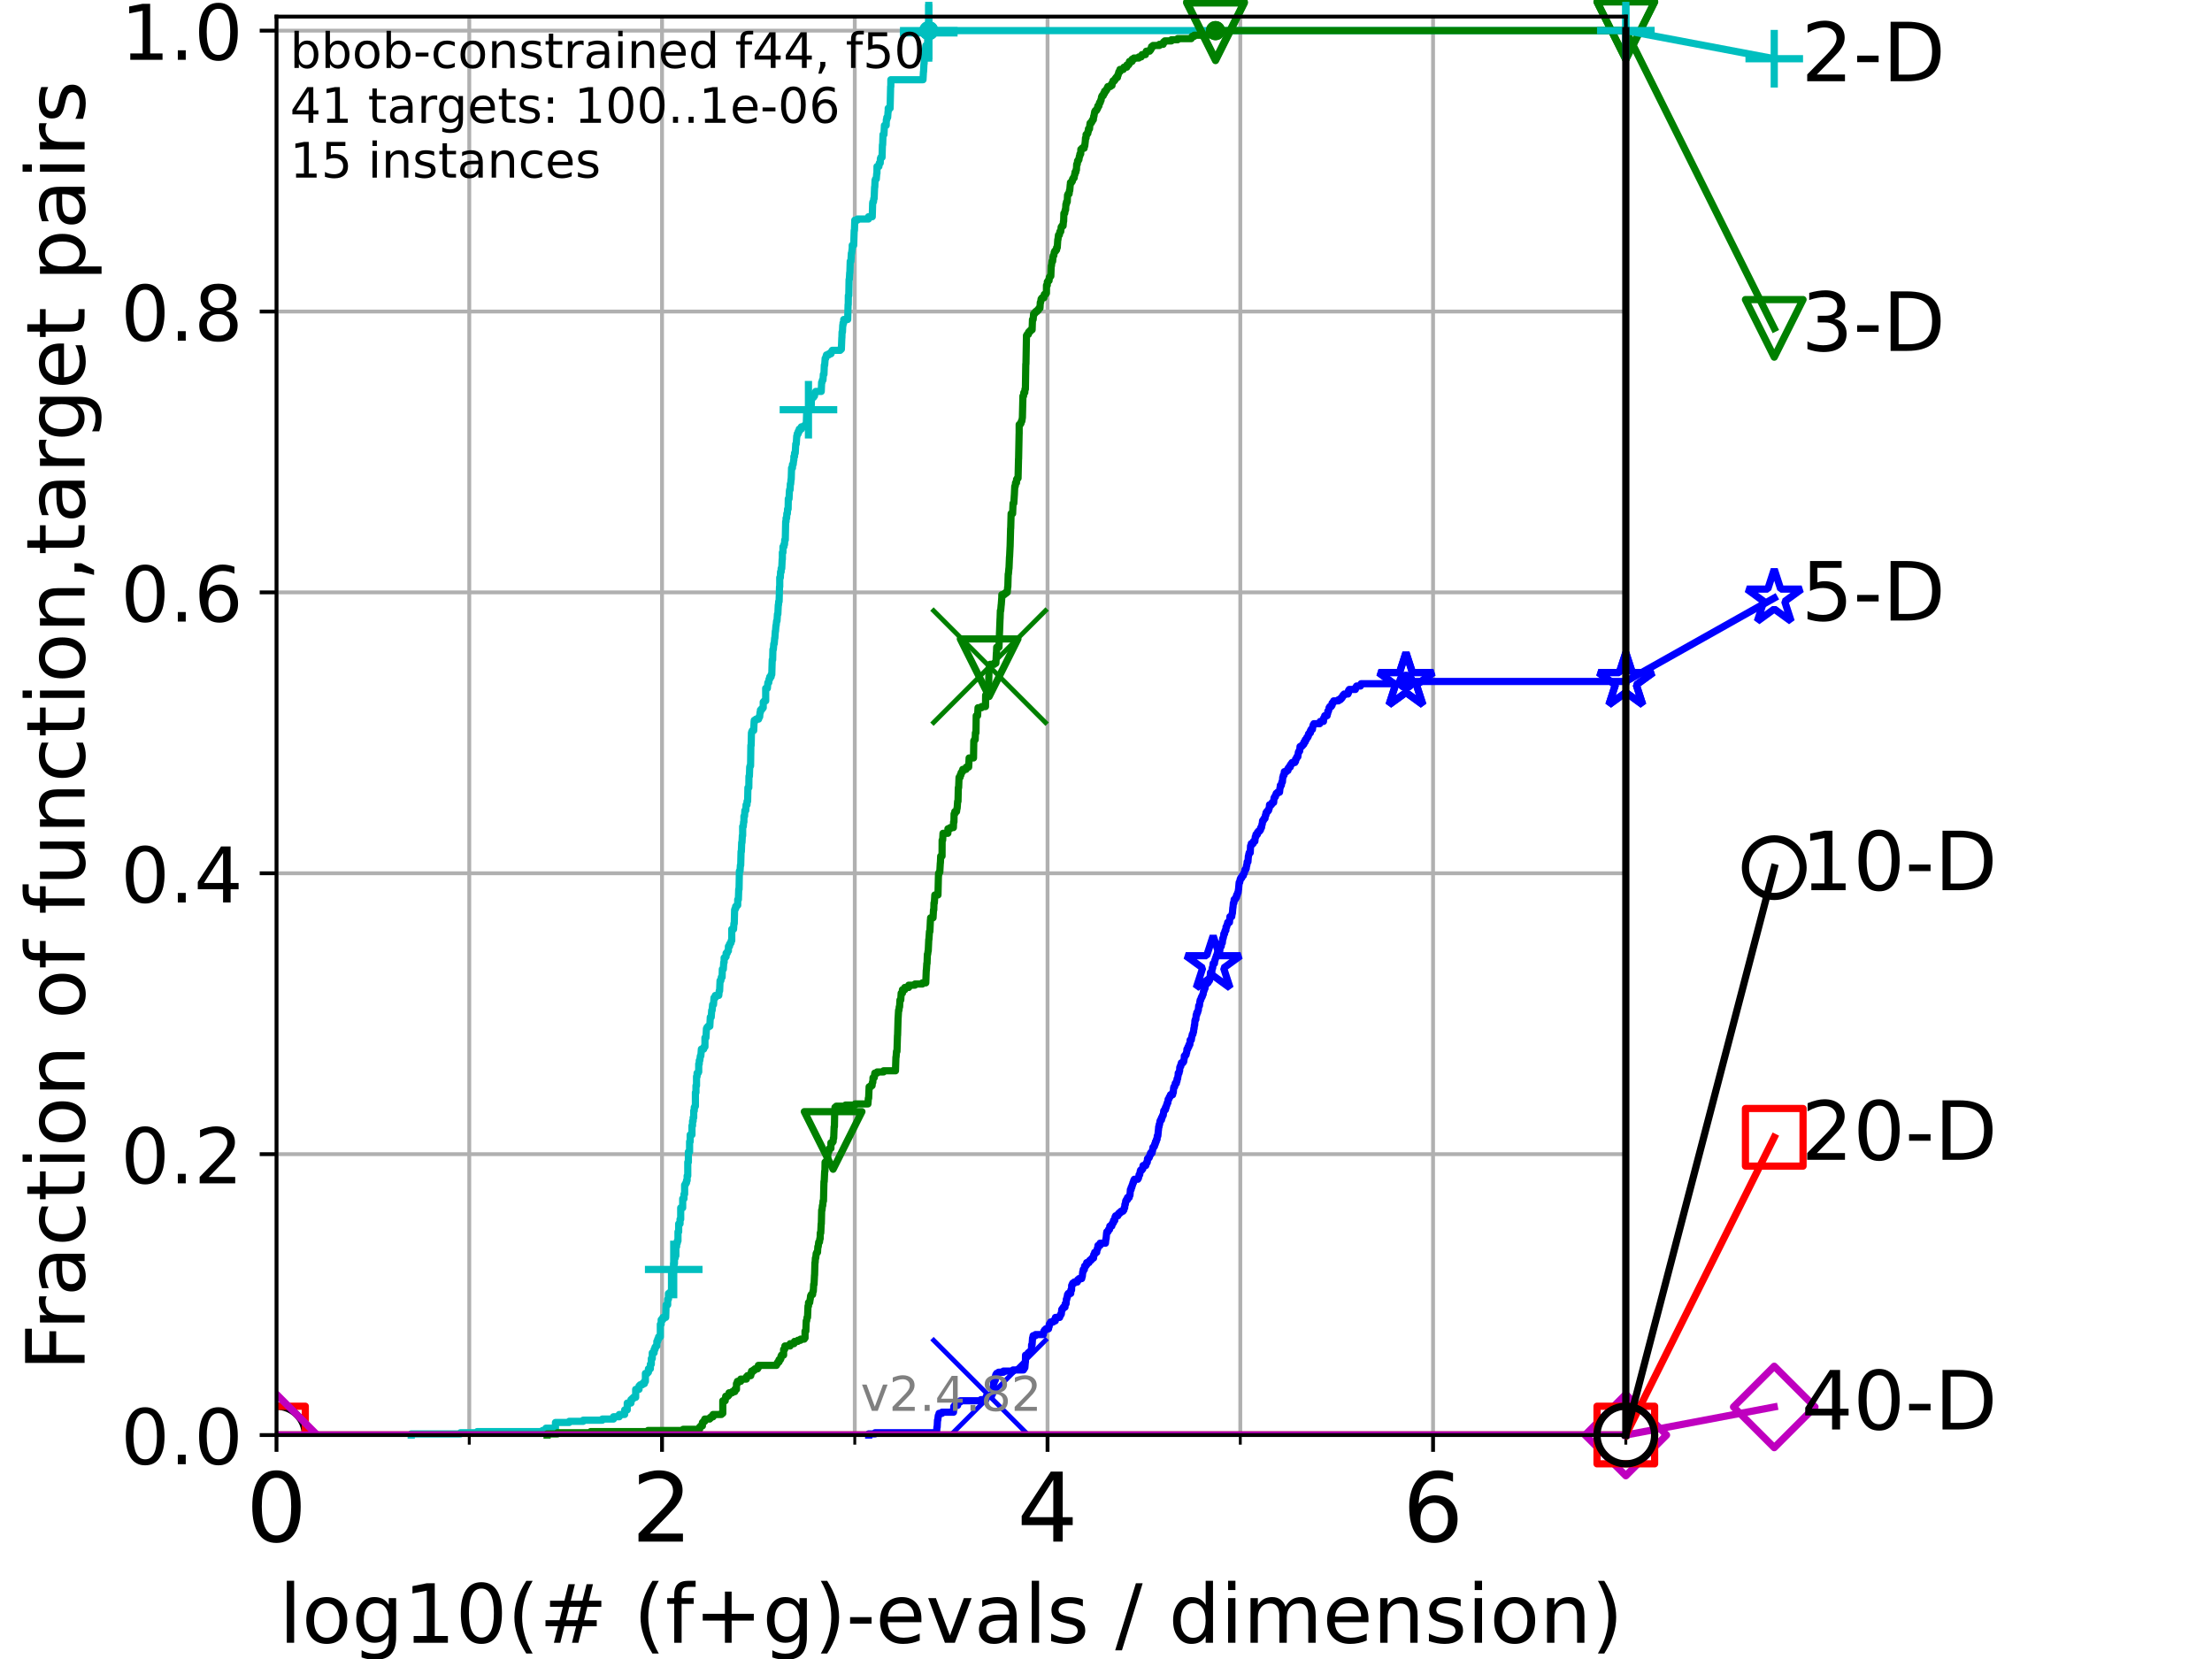 <?xml version="1.0" encoding="utf-8" standalone="no"?>
<!DOCTYPE svg PUBLIC "-//W3C//DTD SVG 1.1//EN"
  "http://www.w3.org/Graphics/SVG/1.1/DTD/svg11.dtd">
<!-- Created with matplotlib (https://matplotlib.org/) -->
<svg height="345.6pt" version="1.1" viewBox="0 0 460.8 345.6" width="460.8pt" xmlns="http://www.w3.org/2000/svg" xmlns:xlink="http://www.w3.org/1999/xlink">
 <defs>
  <style type="text/css">*{stroke-linecap:butt;stroke-linejoin:round;}</style>
 </defs>
 <g id="figure_1">
  <g id="patch_1">
   <path d="M 0 345.6 
L 460.8 345.6 
L 460.8 0 
L 0 0 
z
" style="fill:#ffffff;"/>
  </g>
  <g id="axes_1">
   <g id="patch_2">
    <path d="M 57.6 298.944 
L 338.688 298.944 
L 338.688 3.456 
L 57.6 3.456 
z
" style="fill:#ffffff;"/>
   </g>
   <g id="matplotlib.axis_1">
    <g id="xtick_1">
     <g id="line2d_1">
      <path clip-path="url(#p69c3f6185d)" d="M 57.6 298.944 
L 57.6 3.456 
" style="fill:none;stroke:#b0b0b0;stroke-linecap:square;stroke-width:0.8;"/>
     </g>
     <g id="line2d_2">
      <defs>
       <path d="M 0 0 
L 0 3.5 
" id="mce785e0447" style="stroke:#000000;stroke-width:0.8;"/>
      </defs>
      <g>
       <use style="stroke:#000000;stroke-width:0.8;" x="57.6" xlink:href="#mce785e0447" y="298.944"/>
      </g>
     </g>
     <g id="text_1">
      <!-- 0 -->
      <g transform="translate(51.237 321.141)scale(0.2 -0.2)">
       <defs>
        <path d="M 31.781 66.406 
Q 24.172 66.406 20.328 58.906 
Q 16.5 51.422 16.5 36.375 
Q 16.5 21.391 20.328 13.891 
Q 24.172 6.391 31.781 6.391 
Q 39.453 6.391 43.281 13.891 
Q 47.125 21.391 47.125 36.375 
Q 47.125 51.422 43.281 58.906 
Q 39.453 66.406 31.781 66.406 
z
M 31.781 74.219 
Q 44.047 74.219 50.516 64.516 
Q 56.984 54.828 56.984 36.375 
Q 56.984 17.969 50.516 8.266 
Q 44.047 -1.422 31.781 -1.422 
Q 19.531 -1.422 13.062 8.266 
Q 6.594 17.969 6.594 36.375 
Q 6.594 54.828 13.062 64.516 
Q 19.531 74.219 31.781 74.219 
z
" id="DejaVuSans-48"/>
       </defs>
       <use xlink:href="#DejaVuSans-48"/>
      </g>
     </g>
    </g>
    <g id="xtick_2">
     <g id="line2d_3">
      <path clip-path="url(#p69c3f6185d)" d="M 137.911 298.944 
L 137.911 3.456 
" style="fill:none;stroke:#b0b0b0;stroke-linecap:square;stroke-width:0.8;"/>
     </g>
     <g id="line2d_4">
      <g>
       <use style="stroke:#000000;stroke-width:0.8;" x="137.911" xlink:href="#mce785e0447" y="298.944"/>
      </g>
     </g>
     <g id="text_2">
      <!-- 2 -->
      <g transform="translate(131.548 321.141)scale(0.2 -0.2)">
       <defs>
        <path d="M 19.188 8.297 
L 53.609 8.297 
L 53.609 0 
L 7.328 0 
L 7.328 8.297 
Q 12.938 14.109 22.625 23.891 
Q 32.328 33.688 34.812 36.531 
Q 39.547 41.844 41.422 45.531 
Q 43.312 49.219 43.312 52.781 
Q 43.312 58.594 39.234 62.25 
Q 35.156 65.922 28.609 65.922 
Q 23.969 65.922 18.812 64.312 
Q 13.672 62.703 7.812 59.422 
L 7.812 69.391 
Q 13.766 71.781 18.938 73 
Q 24.125 74.219 28.422 74.219 
Q 39.75 74.219 46.484 68.547 
Q 53.219 62.891 53.219 53.422 
Q 53.219 48.922 51.531 44.891 
Q 49.859 40.875 45.406 35.406 
Q 44.188 33.984 37.641 27.219 
Q 31.109 20.453 19.188 8.297 
z
" id="DejaVuSans-50"/>
       </defs>
       <use xlink:href="#DejaVuSans-50"/>
      </g>
     </g>
    </g>
    <g id="xtick_3">
     <g id="line2d_5">
      <path clip-path="url(#p69c3f6185d)" d="M 218.222 298.944 
L 218.222 3.456 
" style="fill:none;stroke:#b0b0b0;stroke-linecap:square;stroke-width:0.8;"/>
     </g>
     <g id="line2d_6">
      <g>
       <use style="stroke:#000000;stroke-width:0.8;" x="218.222" xlink:href="#mce785e0447" y="298.944"/>
      </g>
     </g>
     <g id="text_3">
      <!-- 4 -->
      <g transform="translate(211.859 321.141)scale(0.2 -0.2)">
       <defs>
        <path d="M 37.797 64.312 
L 12.891 25.391 
L 37.797 25.391 
z
M 35.203 72.906 
L 47.609 72.906 
L 47.609 25.391 
L 58.016 25.391 
L 58.016 17.188 
L 47.609 17.188 
L 47.609 0 
L 37.797 0 
L 37.797 17.188 
L 4.891 17.188 
L 4.891 26.703 
z
" id="DejaVuSans-52"/>
       </defs>
       <use xlink:href="#DejaVuSans-52"/>
      </g>
     </g>
    </g>
    <g id="xtick_4">
     <g id="line2d_7">
      <path clip-path="url(#p69c3f6185d)" d="M 298.533 298.944 
L 298.533 3.456 
" style="fill:none;stroke:#b0b0b0;stroke-linecap:square;stroke-width:0.8;"/>
     </g>
     <g id="line2d_8">
      <g>
       <use style="stroke:#000000;stroke-width:0.8;" x="298.533" xlink:href="#mce785e0447" y="298.944"/>
      </g>
     </g>
     <g id="text_4">
      <!-- 6 -->
      <g transform="translate(292.17 321.141)scale(0.2 -0.2)">
       <defs>
        <path d="M 33.016 40.375 
Q 26.375 40.375 22.484 35.828 
Q 18.609 31.297 18.609 23.391 
Q 18.609 15.531 22.484 10.953 
Q 26.375 6.391 33.016 6.391 
Q 39.656 6.391 43.531 10.953 
Q 47.406 15.531 47.406 23.391 
Q 47.406 31.297 43.531 35.828 
Q 39.656 40.375 33.016 40.375 
z
M 52.594 71.297 
L 52.594 62.312 
Q 48.875 64.062 45.094 64.984 
Q 41.312 65.922 37.594 65.922 
Q 27.828 65.922 22.672 59.328 
Q 17.531 52.734 16.797 39.406 
Q 19.672 43.656 24.016 45.922 
Q 28.375 48.188 33.594 48.188 
Q 44.578 48.188 50.953 41.516 
Q 57.328 34.859 57.328 23.391 
Q 57.328 12.156 50.688 5.359 
Q 44.047 -1.422 33.016 -1.422 
Q 20.359 -1.422 13.672 8.266 
Q 6.984 17.969 6.984 36.375 
Q 6.984 53.656 15.188 63.938 
Q 23.391 74.219 37.203 74.219 
Q 40.922 74.219 44.703 73.484 
Q 48.484 72.75 52.594 71.297 
z
" id="DejaVuSans-54"/>
       </defs>
       <use xlink:href="#DejaVuSans-54"/>
      </g>
     </g>
    </g>
    <g id="xtick_5">
     <g id="line2d_9">
      <path clip-path="url(#p69c3f6185d)" d="M 97.755 298.944 
L 97.755 3.456 
" style="fill:none;stroke:#b0b0b0;stroke-linecap:square;stroke-width:0.8;"/>
     </g>
     <g id="line2d_10">
      <defs>
       <path d="M 0 0 
L 0 2 
" id="m070e895232" style="stroke:#000000;stroke-width:0.6;"/>
      </defs>
      <g>
       <use style="stroke:#000000;stroke-width:0.6;" x="97.755" xlink:href="#m070e895232" y="298.944"/>
      </g>
     </g>
    </g>
    <g id="xtick_6">
     <g id="line2d_11">
      <path clip-path="url(#p69c3f6185d)" d="M 178.066 298.944 
L 178.066 3.456 
" style="fill:none;stroke:#b0b0b0;stroke-linecap:square;stroke-width:0.8;"/>
     </g>
     <g id="line2d_12">
      <g>
       <use style="stroke:#000000;stroke-width:0.6;" x="178.066" xlink:href="#m070e895232" y="298.944"/>
      </g>
     </g>
    </g>
    <g id="xtick_7">
     <g id="line2d_13">
      <path clip-path="url(#p69c3f6185d)" d="M 258.377 298.944 
L 258.377 3.456 
" style="fill:none;stroke:#b0b0b0;stroke-linecap:square;stroke-width:0.8;"/>
     </g>
     <g id="line2d_14">
      <g>
       <use style="stroke:#000000;stroke-width:0.6;" x="258.377" xlink:href="#m070e895232" y="298.944"/>
      </g>
     </g>
    </g>
    <g id="xtick_8">
     <g id="line2d_15">
      <path clip-path="url(#p69c3f6185d)" d="M 338.688 298.944 
L 338.688 3.456 
" style="fill:none;stroke:#b0b0b0;stroke-linecap:square;stroke-width:0.8;"/>
     </g>
     <g id="line2d_16">
      <g>
       <use style="stroke:#000000;stroke-width:0.6;" x="338.688" xlink:href="#m070e895232" y="298.944"/>
      </g>
     </g>
    </g>
    <g id="text_5">
     <!-- log10(# (f+g)-evals / dimension) -->
     <g transform="translate(58.145 342.218)scale(0.17 -0.17)">
      <defs>
       <path d="M 9.422 75.984 
L 18.406 75.984 
L 18.406 0 
L 9.422 0 
z
" id="DejaVuSans-108"/>
       <path d="M 30.609 48.391 
Q 23.391 48.391 19.188 42.75 
Q 14.984 37.109 14.984 27.297 
Q 14.984 17.484 19.156 11.844 
Q 23.344 6.203 30.609 6.203 
Q 37.797 6.203 41.984 11.859 
Q 46.188 17.531 46.188 27.297 
Q 46.188 37.016 41.984 42.703 
Q 37.797 48.391 30.609 48.391 
z
M 30.609 56 
Q 42.328 56 49.016 48.375 
Q 55.719 40.766 55.719 27.297 
Q 55.719 13.875 49.016 6.219 
Q 42.328 -1.422 30.609 -1.422 
Q 18.844 -1.422 12.172 6.219 
Q 5.516 13.875 5.516 27.297 
Q 5.516 40.766 12.172 48.375 
Q 18.844 56 30.609 56 
z
" id="DejaVuSans-111"/>
       <path d="M 45.406 27.984 
Q 45.406 37.75 41.375 43.109 
Q 37.359 48.484 30.078 48.484 
Q 22.859 48.484 18.828 43.109 
Q 14.797 37.75 14.797 27.984 
Q 14.797 18.266 18.828 12.891 
Q 22.859 7.516 30.078 7.516 
Q 37.359 7.516 41.375 12.891 
Q 45.406 18.266 45.406 27.984 
z
M 54.391 6.781 
Q 54.391 -7.172 48.188 -13.984 
Q 42 -20.797 29.203 -20.797 
Q 24.469 -20.797 20.266 -20.094 
Q 16.062 -19.391 12.109 -17.922 
L 12.109 -9.188 
Q 16.062 -11.328 19.922 -12.344 
Q 23.781 -13.375 27.781 -13.375 
Q 36.625 -13.375 41.016 -8.766 
Q 45.406 -4.156 45.406 5.172 
L 45.406 9.625 
Q 42.625 4.781 38.281 2.391 
Q 33.938 0 27.875 0 
Q 17.828 0 11.672 7.656 
Q 5.516 15.328 5.516 27.984 
Q 5.516 40.672 11.672 48.328 
Q 17.828 56 27.875 56 
Q 33.938 56 38.281 53.609 
Q 42.625 51.219 45.406 46.391 
L 45.406 54.688 
L 54.391 54.688 
z
" id="DejaVuSans-103"/>
       <path d="M 12.406 8.297 
L 28.516 8.297 
L 28.516 63.922 
L 10.984 60.406 
L 10.984 69.391 
L 28.422 72.906 
L 38.281 72.906 
L 38.281 8.297 
L 54.391 8.297 
L 54.391 0 
L 12.406 0 
z
" id="DejaVuSans-49"/>
       <path d="M 31 75.875 
Q 24.469 64.656 21.281 53.656 
Q 18.109 42.672 18.109 31.391 
Q 18.109 20.125 21.312 9.062 
Q 24.516 -2 31 -13.188 
L 23.188 -13.188 
Q 15.875 -1.703 12.234 9.375 
Q 8.594 20.453 8.594 31.391 
Q 8.594 42.281 12.203 53.312 
Q 15.828 64.359 23.188 75.875 
z
" id="DejaVuSans-40"/>
       <path d="M 51.125 44 
L 36.922 44 
L 32.812 27.688 
L 47.125 27.688 
z
M 43.797 71.781 
L 38.719 51.516 
L 52.984 51.516 
L 58.109 71.781 
L 65.922 71.781 
L 60.891 51.516 
L 76.125 51.516 
L 76.125 44 
L 58.984 44 
L 54.984 27.688 
L 70.516 27.688 
L 70.516 20.219 
L 53.078 20.219 
L 48 0 
L 40.188 0 
L 45.219 20.219 
L 30.906 20.219 
L 25.875 0 
L 18.016 0 
L 23.094 20.219 
L 7.719 20.219 
L 7.719 27.688 
L 24.906 27.688 
L 29 44 
L 13.281 44 
L 13.281 51.516 
L 30.906 51.516 
L 35.891 71.781 
z
" id="DejaVuSans-35"/>
       <path id="DejaVuSans-32"/>
       <path d="M 37.109 75.984 
L 37.109 68.5 
L 28.516 68.5 
Q 23.688 68.5 21.797 66.547 
Q 19.922 64.594 19.922 59.516 
L 19.922 54.688 
L 34.719 54.688 
L 34.719 47.703 
L 19.922 47.703 
L 19.922 0 
L 10.891 0 
L 10.891 47.703 
L 2.297 47.703 
L 2.297 54.688 
L 10.891 54.688 
L 10.891 58.5 
Q 10.891 67.625 15.141 71.797 
Q 19.391 75.984 28.609 75.984 
z
" id="DejaVuSans-102"/>
       <path d="M 46 62.703 
L 46 35.5 
L 73.188 35.5 
L 73.188 27.203 
L 46 27.203 
L 46 0 
L 37.797 0 
L 37.797 27.203 
L 10.594 27.203 
L 10.594 35.5 
L 37.797 35.5 
L 37.797 62.703 
z
" id="DejaVuSans-43"/>
       <path d="M 8.016 75.875 
L 15.828 75.875 
Q 23.141 64.359 26.781 53.312 
Q 30.422 42.281 30.422 31.391 
Q 30.422 20.453 26.781 9.375 
Q 23.141 -1.703 15.828 -13.188 
L 8.016 -13.188 
Q 14.5 -2 17.703 9.062 
Q 20.906 20.125 20.906 31.391 
Q 20.906 42.672 17.703 53.656 
Q 14.5 64.656 8.016 75.875 
z
" id="DejaVuSans-41"/>
       <path d="M 4.891 31.391 
L 31.203 31.391 
L 31.203 23.391 
L 4.891 23.391 
z
" id="DejaVuSans-45"/>
       <path d="M 56.203 29.594 
L 56.203 25.203 
L 14.891 25.203 
Q 15.484 15.922 20.484 11.062 
Q 25.484 6.203 34.422 6.203 
Q 39.594 6.203 44.453 7.469 
Q 49.312 8.734 54.109 11.281 
L 54.109 2.781 
Q 49.266 0.734 44.188 -0.344 
Q 39.109 -1.422 33.891 -1.422 
Q 20.797 -1.422 13.156 6.188 
Q 5.516 13.812 5.516 26.812 
Q 5.516 40.234 12.766 48.109 
Q 20.016 56 32.328 56 
Q 43.359 56 49.781 48.891 
Q 56.203 41.797 56.203 29.594 
z
M 47.219 32.234 
Q 47.125 39.594 43.094 43.984 
Q 39.062 48.391 32.422 48.391 
Q 24.906 48.391 20.391 44.141 
Q 15.875 39.891 15.188 32.172 
z
" id="DejaVuSans-101"/>
       <path d="M 2.984 54.688 
L 12.5 54.688 
L 29.594 8.797 
L 46.688 54.688 
L 56.203 54.688 
L 35.688 0 
L 23.484 0 
z
" id="DejaVuSans-118"/>
       <path d="M 34.281 27.484 
Q 23.391 27.484 19.188 25 
Q 14.984 22.516 14.984 16.5 
Q 14.984 11.719 18.141 8.906 
Q 21.297 6.109 26.703 6.109 
Q 34.188 6.109 38.703 11.406 
Q 43.219 16.703 43.219 25.484 
L 43.219 27.484 
z
M 52.203 31.203 
L 52.203 0 
L 43.219 0 
L 43.219 8.297 
Q 40.141 3.328 35.547 0.953 
Q 30.953 -1.422 24.312 -1.422 
Q 15.922 -1.422 10.953 3.297 
Q 6 8.016 6 15.922 
Q 6 25.141 12.172 29.828 
Q 18.359 34.516 30.609 34.516 
L 43.219 34.516 
L 43.219 35.406 
Q 43.219 41.609 39.141 45 
Q 35.062 48.391 27.688 48.391 
Q 23 48.391 18.547 47.266 
Q 14.109 46.141 10.016 43.891 
L 10.016 52.203 
Q 14.938 54.109 19.578 55.047 
Q 24.219 56 28.609 56 
Q 40.484 56 46.344 49.844 
Q 52.203 43.703 52.203 31.203 
z
" id="DejaVuSans-97"/>
       <path d="M 44.281 53.078 
L 44.281 44.578 
Q 40.484 46.531 36.375 47.5 
Q 32.281 48.484 27.875 48.484 
Q 21.188 48.484 17.844 46.438 
Q 14.5 44.391 14.5 40.281 
Q 14.5 37.156 16.891 35.375 
Q 19.281 33.594 26.516 31.984 
L 29.594 31.297 
Q 39.156 29.25 43.188 25.516 
Q 47.219 21.781 47.219 15.094 
Q 47.219 7.469 41.188 3.016 
Q 35.156 -1.422 24.609 -1.422 
Q 20.219 -1.422 15.453 -0.562 
Q 10.688 0.297 5.422 2 
L 5.422 11.281 
Q 10.406 8.688 15.234 7.391 
Q 20.062 6.109 24.812 6.109 
Q 31.156 6.109 34.562 8.281 
Q 37.984 10.453 37.984 14.406 
Q 37.984 18.062 35.516 20.016 
Q 33.062 21.969 24.703 23.781 
L 21.578 24.516 
Q 13.234 26.266 9.516 29.906 
Q 5.812 33.547 5.812 39.891 
Q 5.812 47.609 11.281 51.797 
Q 16.75 56 26.812 56 
Q 31.781 56 36.172 55.266 
Q 40.578 54.547 44.281 53.078 
z
" id="DejaVuSans-115"/>
       <path d="M 25.391 72.906 
L 33.688 72.906 
L 8.297 -9.281 
L 0 -9.281 
z
" id="DejaVuSans-47"/>
       <path d="M 45.406 46.391 
L 45.406 75.984 
L 54.391 75.984 
L 54.391 0 
L 45.406 0 
L 45.406 8.203 
Q 42.578 3.328 38.25 0.953 
Q 33.938 -1.422 27.875 -1.422 
Q 17.969 -1.422 11.734 6.484 
Q 5.516 14.406 5.516 27.297 
Q 5.516 40.188 11.734 48.094 
Q 17.969 56 27.875 56 
Q 33.938 56 38.25 53.625 
Q 42.578 51.266 45.406 46.391 
z
M 14.797 27.297 
Q 14.797 17.391 18.875 11.75 
Q 22.953 6.109 30.078 6.109 
Q 37.203 6.109 41.297 11.75 
Q 45.406 17.391 45.406 27.297 
Q 45.406 37.203 41.297 42.844 
Q 37.203 48.484 30.078 48.484 
Q 22.953 48.484 18.875 42.844 
Q 14.797 37.203 14.797 27.297 
z
" id="DejaVuSans-100"/>
       <path d="M 9.422 54.688 
L 18.406 54.688 
L 18.406 0 
L 9.422 0 
z
M 9.422 75.984 
L 18.406 75.984 
L 18.406 64.594 
L 9.422 64.594 
z
" id="DejaVuSans-105"/>
       <path d="M 52 44.188 
Q 55.375 50.25 60.062 53.125 
Q 64.75 56 71.094 56 
Q 79.641 56 84.281 50.016 
Q 88.922 44.047 88.922 33.016 
L 88.922 0 
L 79.891 0 
L 79.891 32.719 
Q 79.891 40.578 77.094 44.375 
Q 74.312 48.188 68.609 48.188 
Q 61.625 48.188 57.562 43.547 
Q 53.516 38.922 53.516 30.906 
L 53.516 0 
L 44.484 0 
L 44.484 32.719 
Q 44.484 40.625 41.703 44.406 
Q 38.922 48.188 33.109 48.188 
Q 26.219 48.188 22.156 43.531 
Q 18.109 38.875 18.109 30.906 
L 18.109 0 
L 9.078 0 
L 9.078 54.688 
L 18.109 54.688 
L 18.109 46.188 
Q 21.188 51.219 25.484 53.609 
Q 29.781 56 35.688 56 
Q 41.656 56 45.828 52.969 
Q 50 49.953 52 44.188 
z
" id="DejaVuSans-109"/>
       <path d="M 54.891 33.016 
L 54.891 0 
L 45.906 0 
L 45.906 32.719 
Q 45.906 40.484 42.875 44.328 
Q 39.844 48.188 33.797 48.188 
Q 26.516 48.188 22.312 43.547 
Q 18.109 38.922 18.109 30.906 
L 18.109 0 
L 9.078 0 
L 9.078 54.688 
L 18.109 54.688 
L 18.109 46.188 
Q 21.344 51.125 25.703 53.562 
Q 30.078 56 35.797 56 
Q 45.219 56 50.047 50.172 
Q 54.891 44.344 54.891 33.016 
z
" id="DejaVuSans-110"/>
      </defs>
      <use xlink:href="#DejaVuSans-108"/>
      <use x="27.783" xlink:href="#DejaVuSans-111"/>
      <use x="88.965" xlink:href="#DejaVuSans-103"/>
      <use x="152.441" xlink:href="#DejaVuSans-49"/>
      <use x="216.064" xlink:href="#DejaVuSans-48"/>
      <use x="279.688" xlink:href="#DejaVuSans-40"/>
      <use x="318.701" xlink:href="#DejaVuSans-35"/>
      <use x="402.49" xlink:href="#DejaVuSans-32"/>
      <use x="434.277" xlink:href="#DejaVuSans-40"/>
      <use x="473.291" xlink:href="#DejaVuSans-102"/>
      <use x="508.496" xlink:href="#DejaVuSans-43"/>
      <use x="592.285" xlink:href="#DejaVuSans-103"/>
      <use x="655.762" xlink:href="#DejaVuSans-41"/>
      <use x="694.775" xlink:href="#DejaVuSans-45"/>
      <use x="730.859" xlink:href="#DejaVuSans-101"/>
      <use x="792.383" xlink:href="#DejaVuSans-118"/>
      <use x="851.562" xlink:href="#DejaVuSans-97"/>
      <use x="912.842" xlink:href="#DejaVuSans-108"/>
      <use x="940.625" xlink:href="#DejaVuSans-115"/>
      <use x="992.725" xlink:href="#DejaVuSans-32"/>
      <use x="1024.512" xlink:href="#DejaVuSans-47"/>
      <use x="1058.203" xlink:href="#DejaVuSans-32"/>
      <use x="1089.99" xlink:href="#DejaVuSans-100"/>
      <use x="1153.467" xlink:href="#DejaVuSans-105"/>
      <use x="1181.25" xlink:href="#DejaVuSans-109"/>
      <use x="1278.662" xlink:href="#DejaVuSans-101"/>
      <use x="1340.186" xlink:href="#DejaVuSans-110"/>
      <use x="1403.564" xlink:href="#DejaVuSans-115"/>
      <use x="1455.664" xlink:href="#DejaVuSans-105"/>
      <use x="1483.447" xlink:href="#DejaVuSans-111"/>
      <use x="1544.629" xlink:href="#DejaVuSans-110"/>
      <use x="1608.008" xlink:href="#DejaVuSans-41"/>
     </g>
    </g>
   </g>
   <g id="matplotlib.axis_2">
    <g id="ytick_1">
     <g id="line2d_17">
      <path clip-path="url(#p69c3f6185d)" d="M 57.6 298.944 
L 338.688 298.944 
" style="fill:none;stroke:#b0b0b0;stroke-linecap:square;stroke-width:0.8;"/>
     </g>
     <g id="line2d_18">
      <defs>
       <path d="M 0 0 
L -3.5 0 
" id="m975dd0d003" style="stroke:#000000;stroke-width:0.8;"/>
      </defs>
      <g>
       <use style="stroke:#000000;stroke-width:0.8;" x="57.6" xlink:href="#m975dd0d003" y="298.944"/>
      </g>
     </g>
     <g id="text_6">
      <!-- 0.0 -->
      <g transform="translate(25.155 305.023)scale(0.16 -0.16)">
       <defs>
        <path d="M 10.688 12.406 
L 21 12.406 
L 21 0 
L 10.688 0 
z
" id="DejaVuSans-46"/>
       </defs>
       <use xlink:href="#DejaVuSans-48"/>
       <use x="63.623" xlink:href="#DejaVuSans-46"/>
       <use x="95.41" xlink:href="#DejaVuSans-48"/>
      </g>
     </g>
    </g>
    <g id="ytick_2">
     <g id="line2d_19">
      <path clip-path="url(#p69c3f6185d)" d="M 57.6 240.432 
L 338.688 240.432 
" style="fill:none;stroke:#b0b0b0;stroke-linecap:square;stroke-width:0.8;"/>
     </g>
     <g id="line2d_20">
      <g>
       <use style="stroke:#000000;stroke-width:0.8;" x="57.6" xlink:href="#m975dd0d003" y="240.432"/>
      </g>
     </g>
     <g id="text_7">
      <!-- 0.2 -->
      <g transform="translate(25.155 246.51)scale(0.16 -0.16)">
       <use xlink:href="#DejaVuSans-48"/>
       <use x="63.623" xlink:href="#DejaVuSans-46"/>
       <use x="95.41" xlink:href="#DejaVuSans-50"/>
      </g>
     </g>
    </g>
    <g id="ytick_3">
     <g id="line2d_21">
      <path clip-path="url(#p69c3f6185d)" d="M 57.6 181.919 
L 338.688 181.919 
" style="fill:none;stroke:#b0b0b0;stroke-linecap:square;stroke-width:0.8;"/>
     </g>
     <g id="line2d_22">
      <g>
       <use style="stroke:#000000;stroke-width:0.8;" x="57.6" xlink:href="#m975dd0d003" y="181.919"/>
      </g>
     </g>
     <g id="text_8">
      <!-- 0.4 -->
      <g transform="translate(25.155 187.998)scale(0.16 -0.16)">
       <use xlink:href="#DejaVuSans-48"/>
       <use x="63.623" xlink:href="#DejaVuSans-46"/>
       <use x="95.41" xlink:href="#DejaVuSans-52"/>
      </g>
     </g>
    </g>
    <g id="ytick_4">
     <g id="line2d_23">
      <path clip-path="url(#p69c3f6185d)" d="M 57.6 123.407 
L 338.688 123.407 
" style="fill:none;stroke:#b0b0b0;stroke-linecap:square;stroke-width:0.8;"/>
     </g>
     <g id="line2d_24">
      <g>
       <use style="stroke:#000000;stroke-width:0.8;" x="57.6" xlink:href="#m975dd0d003" y="123.407"/>
      </g>
     </g>
     <g id="text_9">
      <!-- 0.6 -->
      <g transform="translate(25.155 129.485)scale(0.16 -0.16)">
       <use xlink:href="#DejaVuSans-48"/>
       <use x="63.623" xlink:href="#DejaVuSans-46"/>
       <use x="95.41" xlink:href="#DejaVuSans-54"/>
      </g>
     </g>
    </g>
    <g id="ytick_5">
     <g id="line2d_25">
      <path clip-path="url(#p69c3f6185d)" d="M 57.6 64.894 
L 338.688 64.894 
" style="fill:none;stroke:#b0b0b0;stroke-linecap:square;stroke-width:0.8;"/>
     </g>
     <g id="line2d_26">
      <g>
       <use style="stroke:#000000;stroke-width:0.8;" x="57.6" xlink:href="#m975dd0d003" y="64.894"/>
      </g>
     </g>
     <g id="text_10">
      <!-- 0.8 -->
      <g transform="translate(25.155 70.973)scale(0.16 -0.16)">
       <defs>
        <path d="M 31.781 34.625 
Q 24.75 34.625 20.719 30.859 
Q 16.703 27.094 16.703 20.516 
Q 16.703 13.922 20.719 10.156 
Q 24.75 6.391 31.781 6.391 
Q 38.812 6.391 42.859 10.172 
Q 46.922 13.969 46.922 20.516 
Q 46.922 27.094 42.891 30.859 
Q 38.875 34.625 31.781 34.625 
z
M 21.922 38.812 
Q 15.578 40.375 12.031 44.719 
Q 8.5 49.078 8.5 55.328 
Q 8.5 64.062 14.719 69.141 
Q 20.953 74.219 31.781 74.219 
Q 42.672 74.219 48.875 69.141 
Q 55.078 64.062 55.078 55.328 
Q 55.078 49.078 51.531 44.719 
Q 48 40.375 41.703 38.812 
Q 48.828 37.156 52.797 32.312 
Q 56.781 27.484 56.781 20.516 
Q 56.781 9.906 50.312 4.234 
Q 43.844 -1.422 31.781 -1.422 
Q 19.734 -1.422 13.25 4.234 
Q 6.781 9.906 6.781 20.516 
Q 6.781 27.484 10.781 32.312 
Q 14.797 37.156 21.922 38.812 
z
M 18.312 54.391 
Q 18.312 48.734 21.844 45.562 
Q 25.391 42.391 31.781 42.391 
Q 38.141 42.391 41.719 45.562 
Q 45.312 48.734 45.312 54.391 
Q 45.312 60.062 41.719 63.234 
Q 38.141 66.406 31.781 66.406 
Q 25.391 66.406 21.844 63.234 
Q 18.312 60.062 18.312 54.391 
z
" id="DejaVuSans-56"/>
       </defs>
       <use xlink:href="#DejaVuSans-48"/>
       <use x="63.623" xlink:href="#DejaVuSans-46"/>
       <use x="95.41" xlink:href="#DejaVuSans-56"/>
      </g>
     </g>
    </g>
    <g id="ytick_6">
     <g id="line2d_27">
      <path clip-path="url(#p69c3f6185d)" d="M 57.6 6.382 
L 338.688 6.382 
" style="fill:none;stroke:#b0b0b0;stroke-linecap:square;stroke-width:0.8;"/>
     </g>
     <g id="line2d_28">
      <g>
       <use style="stroke:#000000;stroke-width:0.8;" x="57.6" xlink:href="#m975dd0d003" y="6.382"/>
      </g>
     </g>
     <g id="text_11">
      <!-- 1.0 -->
      <g transform="translate(25.155 12.46)scale(0.16 -0.16)">
       <use xlink:href="#DejaVuSans-49"/>
       <use x="63.623" xlink:href="#DejaVuSans-46"/>
       <use x="95.41" xlink:href="#DejaVuSans-48"/>
      </g>
     </g>
    </g>
    <g id="text_12">
     <!-- Fraction of function,target pairs -->
     <g transform="translate(17.62 285.585)rotate(-90)scale(0.17 -0.17)">
      <defs>
       <path d="M 9.812 72.906 
L 51.703 72.906 
L 51.703 64.594 
L 19.672 64.594 
L 19.672 43.109 
L 48.578 43.109 
L 48.578 34.812 
L 19.672 34.812 
L 19.672 0 
L 9.812 0 
z
" id="DejaVuSans-70"/>
       <path d="M 41.109 46.297 
Q 39.594 47.172 37.812 47.578 
Q 36.031 48 33.891 48 
Q 26.266 48 22.188 43.047 
Q 18.109 38.094 18.109 28.812 
L 18.109 0 
L 9.078 0 
L 9.078 54.688 
L 18.109 54.688 
L 18.109 46.188 
Q 20.953 51.172 25.484 53.578 
Q 30.031 56 36.531 56 
Q 37.453 56 38.578 55.875 
Q 39.703 55.766 41.062 55.516 
z
" id="DejaVuSans-114"/>
       <path d="M 48.781 52.594 
L 48.781 44.188 
Q 44.969 46.297 41.141 47.344 
Q 37.312 48.391 33.406 48.391 
Q 24.656 48.391 19.812 42.844 
Q 14.984 37.312 14.984 27.297 
Q 14.984 17.281 19.812 11.734 
Q 24.656 6.203 33.406 6.203 
Q 37.312 6.203 41.141 7.25 
Q 44.969 8.297 48.781 10.406 
L 48.781 2.094 
Q 45.016 0.344 40.984 -0.531 
Q 36.969 -1.422 32.422 -1.422 
Q 20.062 -1.422 12.781 6.344 
Q 5.516 14.109 5.516 27.297 
Q 5.516 40.672 12.859 48.328 
Q 20.219 56 33.016 56 
Q 37.156 56 41.109 55.141 
Q 45.062 54.297 48.781 52.594 
z
" id="DejaVuSans-99"/>
       <path d="M 18.312 70.219 
L 18.312 54.688 
L 36.812 54.688 
L 36.812 47.703 
L 18.312 47.703 
L 18.312 18.016 
Q 18.312 11.328 20.141 9.422 
Q 21.969 7.516 27.594 7.516 
L 36.812 7.516 
L 36.812 0 
L 27.594 0 
Q 17.188 0 13.234 3.875 
Q 9.281 7.766 9.281 18.016 
L 9.281 47.703 
L 2.688 47.703 
L 2.688 54.688 
L 9.281 54.688 
L 9.281 70.219 
z
" id="DejaVuSans-116"/>
       <path d="M 8.5 21.578 
L 8.5 54.688 
L 17.484 54.688 
L 17.484 21.922 
Q 17.484 14.156 20.5 10.266 
Q 23.531 6.391 29.594 6.391 
Q 36.859 6.391 41.078 11.031 
Q 45.312 15.672 45.312 23.688 
L 45.312 54.688 
L 54.297 54.688 
L 54.297 0 
L 45.312 0 
L 45.312 8.406 
Q 42.047 3.422 37.719 1 
Q 33.406 -1.422 27.688 -1.422 
Q 18.266 -1.422 13.375 4.438 
Q 8.5 10.297 8.5 21.578 
z
M 31.109 56 
z
" id="DejaVuSans-117"/>
       <path d="M 11.719 12.406 
L 22.016 12.406 
L 22.016 4 
L 14.016 -11.625 
L 7.719 -11.625 
L 11.719 4 
z
" id="DejaVuSans-44"/>
       <path d="M 18.109 8.203 
L 18.109 -20.797 
L 9.078 -20.797 
L 9.078 54.688 
L 18.109 54.688 
L 18.109 46.391 
Q 20.953 51.266 25.266 53.625 
Q 29.594 56 35.594 56 
Q 45.562 56 51.781 48.094 
Q 58.016 40.188 58.016 27.297 
Q 58.016 14.406 51.781 6.484 
Q 45.562 -1.422 35.594 -1.422 
Q 29.594 -1.422 25.266 0.953 
Q 20.953 3.328 18.109 8.203 
z
M 48.688 27.297 
Q 48.688 37.203 44.609 42.844 
Q 40.531 48.484 33.406 48.484 
Q 26.266 48.484 22.188 42.844 
Q 18.109 37.203 18.109 27.297 
Q 18.109 17.391 22.188 11.75 
Q 26.266 6.109 33.406 6.109 
Q 40.531 6.109 44.609 11.75 
Q 48.688 17.391 48.688 27.297 
z
" id="DejaVuSans-112"/>
      </defs>
      <use xlink:href="#DejaVuSans-70"/>
      <use x="50.27" xlink:href="#DejaVuSans-114"/>
      <use x="91.383" xlink:href="#DejaVuSans-97"/>
      <use x="152.662" xlink:href="#DejaVuSans-99"/>
      <use x="207.643" xlink:href="#DejaVuSans-116"/>
      <use x="246.852" xlink:href="#DejaVuSans-105"/>
      <use x="274.635" xlink:href="#DejaVuSans-111"/>
      <use x="335.816" xlink:href="#DejaVuSans-110"/>
      <use x="399.195" xlink:href="#DejaVuSans-32"/>
      <use x="430.982" xlink:href="#DejaVuSans-111"/>
      <use x="492.164" xlink:href="#DejaVuSans-102"/>
      <use x="527.369" xlink:href="#DejaVuSans-32"/>
      <use x="559.156" xlink:href="#DejaVuSans-102"/>
      <use x="594.361" xlink:href="#DejaVuSans-117"/>
      <use x="657.74" xlink:href="#DejaVuSans-110"/>
      <use x="721.119" xlink:href="#DejaVuSans-99"/>
      <use x="776.1" xlink:href="#DejaVuSans-116"/>
      <use x="815.309" xlink:href="#DejaVuSans-105"/>
      <use x="843.092" xlink:href="#DejaVuSans-111"/>
      <use x="904.273" xlink:href="#DejaVuSans-110"/>
      <use x="967.652" xlink:href="#DejaVuSans-44"/>
      <use x="999.439" xlink:href="#DejaVuSans-116"/>
      <use x="1038.648" xlink:href="#DejaVuSans-97"/>
      <use x="1099.928" xlink:href="#DejaVuSans-114"/>
      <use x="1139.291" xlink:href="#DejaVuSans-103"/>
      <use x="1202.768" xlink:href="#DejaVuSans-101"/>
      <use x="1264.291" xlink:href="#DejaVuSans-116"/>
      <use x="1303.5" xlink:href="#DejaVuSans-32"/>
      <use x="1335.287" xlink:href="#DejaVuSans-112"/>
      <use x="1398.764" xlink:href="#DejaVuSans-97"/>
      <use x="1460.043" xlink:href="#DejaVuSans-105"/>
      <use x="1487.826" xlink:href="#DejaVuSans-114"/>
      <use x="1528.939" xlink:href="#DejaVuSans-115"/>
     </g>
    </g>
   </g>
   <g id="line2d_29">
    <defs>
     <path d="M 0 1.5 
C 0.398 1.5 0.779 1.342 1.061 1.061 
C 1.342 0.779 1.5 0.398 1.5 0 
C 1.5 -0.398 1.342 -0.779 1.061 -1.061 
C 0.779 -1.342 0.398 -1.5 0 -1.5 
C -0.398 -1.5 -0.779 -1.342 -1.061 -1.061 
C -1.342 -0.779 -1.5 -0.398 -1.5 0 
C -1.5 0.398 -1.342 0.779 -1.061 1.061 
C -0.779 1.342 -0.398 1.5 0 1.5 
z
" id="mc58b5cf6b9" style="stroke:#00bfbf;"/>
    </defs>
    <g>
     <use style="fill:#00bfbf;stroke:#00bfbf;" x="193.479" xlink:href="#mc58b5cf6b9" y="6.382"/>
     <use style="fill:#00bfbf;stroke:#00bfbf;" x="193.479" xlink:href="#mc58b5cf6b9" y="6.382"/>
    </g>
   </g>
   <g id="line2d_30">
    <path d="M 85.667 298.944 
L 85.667 298.706 
L 95.918 298.706 
L 95.918 298.468 
L 99.418 298.468 
L 99.418 298.23 
L 113.023 298.23 
L 113.023 297.993 
L 113.735 297.993 
L 113.735 297.517 
L 115.711 297.517 
L 115.711 296.328 
L 118.577 296.328 
L 118.577 296.09 
L 121.49 296.09 
L 121.49 295.852 
L 125.471 295.852 
L 125.471 295.614 
L 127.799 295.614 
L 127.799 295.138 
L 129.002 295.138 
L 129.002 294.663 
L 130.128 294.663 
L 130.128 293.711 
L 130.665 293.711 
L 130.665 292.284 
L 131.44 292.284 
L 131.44 291.57 
L 131.691 291.57 
L 131.691 291.333 
L 131.938 291.333 
L 131.938 291.095 
L 132.423 291.095 
L 132.423 289.43 
L 133.125 289.43 
L 133.125 288.716 
L 133.353 288.716 
L 133.353 288.478 
L 133.8 288.478 
L 133.8 288.24 
L 134.236 288.24 
L 134.236 287.765 
L 134.45 287.765 
L 134.45 286.1 
L 134.87 286.1 
L 134.87 285.862 
L 135.077 285.862 
L 135.077 285.148 
L 135.482 285.148 
L 135.482 284.197 
L 135.682 284.197 
L 135.682 283.008 
L 135.879 283.008 
L 135.879 281.818 
L 136.266 281.818 
L 136.266 281.105 
L 136.457 281.105 
L 136.457 280.629 
L 136.645 280.629 
L 136.645 280.391 
L 136.832 280.391 
L 136.832 279.44 
L 137.016 279.44 
L 137.016 278.964 
L 137.199 278.964 
L 137.199 278.488 
L 137.559 278.488 
L 137.559 275.872 
L 137.736 275.872 
L 137.736 274.921 
L 138.084 274.921 
L 138.084 274.445 
L 138.678 274.445 
L 138.762 271.828 
L 139.091 271.828 
L 139.091 270.639 
L 139.253 270.639 
L 139.253 269.45 
L 139.573 269.45 
L 139.573 269.212 
L 139.731 269.212 
L 139.731 268.974 
L 139.887 268.974 
L 139.887 265.169 
L 140.196 265.169 
L 140.196 264.455 
L 140.348 264.455 
L 140.348 263.266 
L 140.499 263.266 
L 140.499 262.076 
L 140.649 262.076 
L 140.649 261.601 
L 140.797 261.601 
L 140.797 259.698 
L 140.944 259.698 
L 140.944 258.984 
L 141.09 258.984 
L 141.09 258.509 
L 141.235 258.509 
L 141.235 256.606 
L 141.379 256.606 
L 141.379 254.941 
L 141.662 254.941 
L 141.662 253.989 
L 141.802 253.989 
L 141.802 251.611 
L 142.216 251.611 
L 142.216 249.708 
L 142.486 249.708 
L 142.486 248.756 
L 142.62 248.756 
L 142.62 246.854 
L 142.753 246.854 
L 142.753 246.616 
L 142.884 246.616 
L 142.884 246.378 
L 143.015 246.378 
L 143.015 245.902 
L 143.144 245.902 
L 143.144 244.951 
L 143.273 244.951 
L 143.273 242.097 
L 143.401 242.097 
L 143.401 239.956 
L 143.654 239.956 
L 143.654 237.815 
L 143.779 237.815 
L 143.779 236.388 
L 144.148 236.388 
L 144.148 234.485 
L 144.27 234.485 
L 144.27 233.534 
L 144.391 233.534 
L 144.391 232.82 
L 144.511 232.82 
L 144.511 231.393 
L 144.63 231.393 
L 144.63 230.679 
L 144.748 230.679 
L 144.748 230.442 
L 144.865 230.442 
L 144.865 227.587 
L 144.982 227.587 
L 144.982 226.16 
L 145.098 226.16 
L 145.098 224.257 
L 145.213 224.257 
L 145.213 223.544 
L 145.441 223.544 
L 145.441 223.306 
L 145.554 223.306 
L 145.554 221.641 
L 145.666 221.641 
L 145.666 220.927 
L 145.777 220.927 
L 145.888 219.976 
L 145.998 219.976 
L 146.107 218.549 
L 146.591 218.549 
L 146.644 218.073 
L 146.854 218.073 
L 146.854 216.17 
L 147.062 216.17 
L 147.165 214.267 
L 147.267 214.267 
L 147.267 214.03 
L 147.47 214.03 
L 147.47 213.792 
L 147.868 213.792 
L 147.967 211.889 
L 148.161 211.889 
L 148.258 210.462 
L 148.354 210.462 
L 148.45 209.272 
L 148.639 209.272 
L 148.733 207.845 
L 149.012 207.845 
L 149.012 207.37 
L 149.735 207.37 
L 149.824 206.418 
L 149.911 206.418 
L 149.999 204.277 
L 150.172 204.277 
L 150.258 203.564 
L 150.429 203.564 
L 150.472 201.899 
L 150.683 201.899 
L 150.766 200.472 
L 150.85 200.472 
L 150.85 199.52 
L 151.097 199.52 
L 151.097 199.283 
L 151.26 199.283 
L 151.26 198.569 
L 151.502 198.569 
L 151.582 198.093 
L 151.74 198.093 
L 151.74 197.142 
L 151.975 197.142 
L 151.975 196.666 
L 152.13 196.666 
L 152.13 196.428 
L 152.284 196.428 
L 152.322 195.953 
L 152.436 195.953 
L 152.436 193.574 
L 152.811 193.574 
L 152.885 192.385 
L 152.959 192.385 
L 153.032 189.53 
L 153.106 189.53 
L 153.106 189.293 
L 153.251 189.293 
L 153.251 188.817 
L 153.467 188.817 
L 153.467 188.579 
L 153.68 188.579 
L 153.68 187.39 
L 153.82 187.39 
L 153.89 185.249 
L 153.96 185.249 
L 154.029 181.443 
L 154.167 181.443 
L 154.236 180.254 
L 154.304 180.254 
L 154.372 177.4 
L 154.44 177.4 
L 154.507 175.497 
L 154.574 175.497 
L 154.641 174.07 
L 154.708 174.07 
L 154.708 172.167 
L 154.841 172.167 
L 154.906 171.216 
L 154.972 171.216 
L 154.972 170.026 
L 155.103 170.026 
L 155.168 168.837 
L 155.361 168.837 
L 155.425 167.648 
L 155.616 167.648 
L 155.616 166.934 
L 155.742 166.934 
L 155.804 164.08 
L 155.991 164.08 
L 156.022 161.701 
L 156.114 161.701 
L 156.175 159.798 
L 156.236 159.798 
L 156.236 159.561 
L 156.358 159.561 
L 156.418 155.279 
L 156.479 155.279 
L 156.539 152.663 
L 156.599 152.663 
L 156.599 152.425 
L 156.718 152.425 
L 156.718 152.187 
L 157.012 152.187 
L 157.099 150.284 
L 157.128 150.284 
L 157.128 150.046 
L 157.472 150.046 
L 157.472 149.809 
L 158.031 149.809 
L 158.113 149.333 
L 158.25 149.333 
L 158.331 148.381 
L 158.412 148.381 
L 158.412 147.906 
L 158.626 147.906 
L 158.626 147.668 
L 158.837 147.668 
L 158.837 147.43 
L 158.994 147.43 
L 158.994 146.241 
L 159.201 146.241 
L 159.201 146.003 
L 159.507 146.003 
L 159.507 143.386 
L 159.858 143.386 
L 159.956 142.197 
L 160.152 142.197 
L 160.201 141.484 
L 160.346 141.484 
L 160.346 141.008 
L 160.633 141.008 
L 160.633 140.532 
L 160.774 140.532 
L 160.868 137.44 
L 160.961 137.44 
L 161.008 135.299 
L 161.1 135.299 
L 161.192 134.11 
L 161.284 134.11 
L 161.375 132.921 
L 161.42 132.921 
L 161.511 131.494 
L 161.556 131.494 
L 161.645 130.304 
L 161.69 130.304 
L 161.779 129.353 
L 161.867 129.353 
L 161.956 127.926 
L 162.043 127.926 
L 162.13 126.023 
L 162.174 126.023 
L 162.217 125.309 
L 162.303 125.309 
L 162.389 122.217 
L 162.432 122.217 
L 162.432 120.314 
L 162.56 120.314 
L 162.602 119.125 
L 162.729 119.125 
L 162.729 118.412 
L 162.854 118.412 
L 162.938 116.509 
L 162.979 116.509 
L 162.979 115.082 
L 163.103 115.082 
L 163.103 113.892 
L 163.307 113.892 
L 163.307 113.417 
L 163.429 113.417 
L 163.469 112.465 
L 163.59 112.465 
L 163.67 108.66 
L 163.749 108.66 
L 163.749 107.946 
L 163.867 107.946 
L 163.907 106.995 
L 164.024 106.995 
L 164.063 106.043 
L 164.18 106.043 
L 164.218 103.902 
L 164.372 103.902 
L 164.448 102.237 
L 164.486 102.237 
L 164.486 102 
L 164.6 102 
L 164.638 100.81 
L 164.713 100.81 
L 164.788 99.859 
L 164.825 99.859 
L 164.899 97.48 
L 165.084 97.48 
L 165.084 96.767 
L 165.23 96.767 
L 165.339 95.815 
L 165.375 95.815 
L 165.375 95.102 
L 165.519 95.102 
L 165.519 94.388 
L 165.662 94.388 
L 165.768 92.485 
L 165.873 92.485 
L 165.978 90.82 
L 166.048 90.82 
L 166.083 90.345 
L 166.289 90.345 
L 166.289 89.869 
L 166.494 89.869 
L 166.494 89.393 
L 166.929 89.393 
L 166.929 88.918 
L 167.481 88.918 
L 167.481 88.68 
L 167.955 88.68 
L 168.048 85.825 
L 168.324 85.825 
L 168.416 85.112 
L 168.835 85.112 
L 168.924 84.398 
L 169.012 84.398 
L 169.012 83.209 
L 169.129 83.209 
L 169.129 82.733 
L 169.503 82.733 
L 169.503 82.495 
L 169.673 82.495 
L 169.758 81.782 
L 169.925 81.782 
L 169.925 81.544 
L 171.082 81.544 
L 171.16 79.641 
L 171.238 79.641 
L 171.315 79.165 
L 171.443 79.165 
L 171.519 77.976 
L 171.646 77.976 
L 171.721 76.073 
L 171.796 76.073 
L 171.896 74.646 
L 172.02 74.646 
L 172.094 74.17 
L 172.167 74.17 
L 172.167 73.933 
L 172.649 73.933 
L 172.649 73.695 
L 173.119 73.695 
L 173.211 73.219 
L 173.372 73.219 
L 173.372 72.981 
L 175.026 72.981 
L 175.026 72.743 
L 175.273 72.743 
L 175.365 70.365 
L 175.385 70.365 
L 175.416 69.175 
L 175.497 69.175 
L 175.557 67.748 
L 175.618 67.748 
L 175.618 67.273 
L 175.758 67.273 
L 175.758 66.559 
L 176.593 66.559 
L 176.669 63.467 
L 176.707 63.467 
L 176.726 61.564 
L 176.819 61.564 
L 176.876 58.234 
L 176.931 58.234 
L 177.006 56.807 
L 177.043 56.807 
L 177.117 54.428 
L 177.263 54.428 
L 177.354 52.763 
L 177.409 52.763 
L 177.517 51.812 
L 177.535 51.812 
L 177.535 51.098 
L 177.838 51.098 
L 177.944 48.006 
L 177.996 48.006 
L 178.066 45.866 
L 178.616 45.866 
L 178.616 45.628 
L 180.923 45.628 
L 180.923 45.152 
L 181.705 45.152 
L 181.79 42.298 
L 181.832 42.298 
L 181.832 42.06 
L 181.958 42.06 
L 182.027 41.346 
L 182.097 41.346 
L 182.193 38.968 
L 182.235 38.968 
L 182.289 37.541 
L 182.371 37.541 
L 182.371 37.303 
L 182.548 37.303 
L 182.642 36.114 
L 182.682 36.114 
L 182.695 34.686 
L 183.092 34.686 
L 183.17 33.973 
L 183.364 33.973 
L 183.403 33.021 
L 183.493 33.021 
L 183.493 32.784 
L 183.746 32.784 
L 183.822 30.167 
L 183.872 30.167 
L 183.947 28.026 
L 184.145 28.026 
L 184.243 26.124 
L 184.606 26.124 
L 184.642 24.934 
L 184.737 24.934 
L 184.737 24.459 
L 184.915 24.459 
L 184.997 23.269 
L 185.032 23.269 
L 185.032 22.556 
L 185.426 22.556 
L 185.534 18.037 
L 185.574 18.037 
L 185.579 16.609 
L 192.278 16.609 
L 192.37 14.944 
L 192.393 14.944 
L 192.478 13.279 
L 192.508 13.279 
L 192.607 10.425 
L 192.773 10.425 
L 192.877 9.474 
L 193.232 9.474 
L 193.276 7.333 
L 193.45 7.333 
L 193.479 6.382 
L 338.688 6.382 
L 338.688 6.382 
" style="fill:none;stroke:#00bfbf;stroke-linecap:square;stroke-width:1.5;"/>
   </g>
   <g id="line2d_31">
    <defs>
     <path d="M -6 0 
L 6 0 
M 0 6 
L 0 -6 
" id="m55ddaa048f" style="stroke:#00bfbf;stroke-width:1.5;"/>
    </defs>
    <g>
     <use style="fill-opacity:0;stroke:#00bfbf;stroke-width:1.5;" x="140.348" xlink:href="#m55ddaa048f" y="264.455"/>
     <use style="fill-opacity:0;stroke:#00bfbf;stroke-width:1.5;" x="168.416" xlink:href="#m55ddaa048f" y="85.35"/>
     <use style="fill-opacity:0;stroke:#00bfbf;stroke-width:1.5;" x="193.479" xlink:href="#m55ddaa048f" y="6.857"/>
     <use style="fill-opacity:0;stroke:#00bfbf;stroke-width:1.5;" x="193.479" xlink:href="#m55ddaa048f" y="6.382"/>
     <use style="fill-opacity:0;stroke:#00bfbf;stroke-width:1.5;" x="338.688" xlink:href="#m55ddaa048f" y="6.382"/>
    </g>
   </g>
   <g id="line2d_32">
    <path style="fill:none;stroke:#00bfbf;stroke-linecap:square;stroke-width:1.5;"/>
    <g/>
   </g>
   <g id="line2d_33">
    <defs>
     <path d="M 0 1.5 
C 0.398 1.5 0.779 1.342 1.061 1.061 
C 1.342 0.779 1.5 0.398 1.5 0 
C 1.5 -0.398 1.342 -0.779 1.061 -1.061 
C 0.779 -1.342 0.398 -1.5 0 -1.5 
C -0.398 -1.5 -0.779 -1.342 -1.061 -1.061 
C -1.342 -0.779 -1.5 -0.398 -1.5 0 
C -1.5 0.398 -1.342 0.779 -1.061 1.061 
C -0.779 1.342 -0.398 1.5 0 1.5 
z
" id="mc9660f5928" style="stroke:#008000;"/>
    </defs>
    <g>
     <use style="fill:#008000;stroke:#008000;" x="253.218" xlink:href="#mc9660f5928" y="6.382"/>
     <use style="fill:#008000;stroke:#008000;" x="253.218" xlink:href="#mc9660f5928" y="6.382"/>
    </g>
   </g>
   <g id="line2d_34">
    <path d="M 113.966 298.944 
L 113.966 298.706 
L 116.122 298.706 
L 116.122 298.468 
L 123.057 298.468 
L 123.057 298.23 
L 135.008 298.23 
L 135.008 297.993 
L 142.307 297.993 
L 142.307 297.755 
L 145.74 297.755 
L 145.74 297.279 
L 145.961 297.279 
L 145.961 297.041 
L 146.324 297.041 
L 146.324 296.328 
L 146.538 296.328 
L 146.538 296.09 
L 146.819 296.09 
L 146.819 295.614 
L 147.835 295.614 
L 147.835 295.376 
L 148.097 295.376 
L 148.097 295.138 
L 148.545 295.138 
L 148.545 294.663 
L 150.287 294.663 
L 150.287 294.425 
L 150.571 294.425 
L 150.571 291.808 
L 151.07 291.808 
L 151.179 290.857 
L 151.661 290.857 
L 151.661 290.619 
L 151.871 290.619 
L 151.871 290.143 
L 152.537 290.143 
L 152.537 289.905 
L 153.081 289.905 
L 153.081 289.43 
L 153.419 289.43 
L 153.419 288.24 
L 153.609 288.24 
L 153.609 287.765 
L 154.304 287.765 
L 154.304 287.289 
L 155.489 287.289 
L 155.489 286.813 
L 155.7 286.813 
L 155.7 286.576 
L 156.398 286.576 
L 156.398 286.1 
L 156.559 286.1 
L 156.559 285.624 
L 156.953 285.624 
L 156.953 285.386 
L 157.263 285.386 
L 157.263 285.148 
L 157.828 285.148 
L 157.828 284.911 
L 157.976 284.911 
L 157.976 284.435 
L 161.735 284.435 
L 161.735 284.197 
L 161.882 284.197 
L 161.882 283.959 
L 162.029 283.959 
L 162.029 283.721 
L 162.289 283.721 
L 162.289 283.246 
L 162.574 283.246 
L 162.574 283.008 
L 162.687 283.008 
L 162.687 282.532 
L 162.799 282.532 
L 162.799 282.294 
L 163.24 282.294 
L 163.24 281.105 
L 163.456 281.105 
L 163.51 280.391 
L 164.6 280.391 
L 164.6 279.916 
L 165.411 279.916 
L 165.507 279.44 
L 166.209 279.44 
L 166.209 279.202 
L 166.774 279.202 
L 166.774 278.964 
L 167.534 278.964 
L 167.534 278.726 
L 167.704 278.726 
L 167.704 277.299 
L 167.871 277.299 
L 167.955 275.158 
L 168.038 275.158 
L 168.12 274.445 
L 168.222 274.445 
L 168.324 272.066 
L 168.426 272.066 
L 168.426 271.353 
L 168.667 271.353 
L 168.766 270.639 
L 168.786 270.639 
L 168.865 269.926 
L 168.983 269.926 
L 168.983 269.688 
L 169.274 269.688 
L 169.351 268.974 
L 169.427 268.974 
L 169.503 267.547 
L 169.579 267.547 
L 169.673 265.644 
L 169.692 265.644 
L 169.767 263.028 
L 169.805 263.028 
L 169.86 262.076 
L 169.935 262.076 
L 170.027 261.125 
L 170.137 261.125 
L 170.137 260.887 
L 170.302 260.887 
L 170.374 259.698 
L 170.446 259.698 
L 170.554 258.746 
L 170.714 258.746 
L 170.785 258.033 
L 170.855 258.033 
L 170.873 256.844 
L 170.978 256.844 
L 171.065 254.941 
L 171.1 254.941 
L 171.169 252.086 
L 171.238 252.086 
L 171.324 251.135 
L 171.392 251.135 
L 171.46 250.184 
L 171.545 250.184 
L 171.646 246.14 
L 171.696 246.14 
L 171.796 243.999 
L 171.846 243.999 
L 171.879 242.097 
L 172.11 242.097 
L 172.11 241.859 
L 172.256 241.859 
L 172.256 241.621 
L 172.402 241.621 
L 172.466 240.194 
L 172.53 240.194 
L 172.53 239.956 
L 172.657 239.956 
L 172.721 239.48 
L 172.784 239.48 
L 172.784 239.242 
L 173.096 239.242 
L 173.096 238.053 
L 173.402 238.053 
L 173.402 237.815 
L 173.554 237.815 
L 173.599 237.102 
L 173.674 237.102 
L 173.763 234.723 
L 173.823 234.723 
L 173.889 231.155 
L 173.941 231.155 
L 173.941 230.679 
L 174.211 230.679 
L 174.211 230.442 
L 176.138 230.442 
L 176.138 230.204 
L 178.147 230.204 
L 178.147 229.966 
L 180.804 229.966 
L 180.894 228.777 
L 180.953 228.777 
L 181.056 226.398 
L 181.381 226.398 
L 181.381 226.16 
L 181.667 226.16 
L 181.743 225.447 
L 181.827 225.447 
L 181.864 224.495 
L 182.124 224.495 
L 182.235 223.544 
L 182.722 223.544 
L 182.722 223.306 
L 184.066 223.306 
L 184.066 223.068 
L 186.544 223.068 
L 186.637 220.214 
L 186.672 220.214 
L 186.757 219.025 
L 186.856 219.025 
L 186.961 215.695 
L 186.982 215.695 
L 187.086 212.127 
L 187.093 212.127 
L 187.19 210.462 
L 187.272 210.462 
L 187.327 209.748 
L 187.402 209.748 
L 187.477 208.321 
L 187.645 208.321 
L 187.726 206.894 
L 187.991 206.894 
L 187.991 206.18 
L 188.478 206.18 
L 188.478 205.705 
L 189.303 205.705 
L 189.303 205.229 
L 190.596 205.229 
L 190.596 204.991 
L 192.136 204.991 
L 192.136 204.753 
L 192.857 204.753 
L 192.957 202.137 
L 192.986 202.137 
L 193.07 200.71 
L 193.119 200.71 
L 193.188 198.807 
L 193.242 198.807 
L 193.339 198.093 
L 193.368 198.093 
L 193.479 195.715 
L 193.512 195.715 
L 193.622 194.05 
L 193.712 194.05 
L 193.821 191.671 
L 193.845 191.671 
L 193.863 191.195 
L 194.373 191.195 
L 194.464 189.53 
L 194.527 189.53 
L 194.563 188.103 
L 194.64 188.103 
L 194.743 186.438 
L 195.396 186.438 
L 195.495 182.395 
L 195.521 182.395 
L 195.521 181.919 
L 195.657 181.919 
L 195.657 181.681 
L 195.775 181.681 
L 195.88 179.778 
L 195.901 179.778 
L 195.964 178.351 
L 196.245 178.351 
L 196.261 175.021 
L 196.372 175.021 
L 196.445 173.594 
L 197.456 173.594 
L 197.472 172.643 
L 197.943 172.643 
L 197.943 172.405 
L 198.607 172.405 
L 198.65 171.216 
L 198.725 171.216 
L 198.753 169.551 
L 198.902 169.551 
L 198.902 169.075 
L 199.26 169.075 
L 199.357 168.361 
L 199.391 168.361 
L 199.493 166.934 
L 199.568 166.934 
L 199.636 164.08 
L 199.703 164.08 
L 199.787 161.939 
L 200.003 161.939 
L 200.026 161.463 
L 200.177 161.463 
L 200.203 160.988 
L 200.353 160.988 
L 200.353 160.75 
L 200.534 160.75 
L 200.556 160.274 
L 201.25 160.274 
L 201.296 159.798 
L 201.792 159.798 
L 201.887 157.896 
L 202.8 157.896 
L 202.859 154.328 
L 202.982 154.328 
L 202.982 154.09 
L 203.148 154.09 
L 203.195 152.663 
L 203.313 152.663 
L 203.365 149.095 
L 203.652 149.095 
L 203.74 147.43 
L 204.479 147.43 
L 204.479 147.192 
L 205.298 147.192 
L 205.327 144.814 
L 205.545 144.814 
L 205.581 144.1 
L 205.659 144.1 
L 205.761 143.149 
L 205.93 143.149 
L 206.04 139.343 
L 206.054 139.343 
L 206.134 138.867 
L 206.189 138.867 
L 206.243 138.391 
L 207.116 138.391 
L 207.116 138.154 
L 207.465 138.154 
L 207.566 136.013 
L 207.587 136.013 
L 207.629 134.824 
L 208.106 134.824 
L 208.216 131.732 
L 208.22 131.732 
L 208.329 128.877 
L 208.339 128.877 
L 208.394 127.212 
L 208.464 127.212 
L 208.564 126.023 
L 208.579 126.023 
L 208.682 124.596 
L 208.692 124.596 
L 208.7 123.882 
L 209.206 123.882 
L 209.206 123.644 
L 209.529 123.644 
L 209.529 123.407 
L 209.819 123.407 
L 209.924 122.217 
L 209.951 122.217 
L 210.027 119.601 
L 210.068 119.601 
L 210.17 118.412 
L 210.194 118.412 
L 210.295 116.033 
L 210.313 116.033 
L 210.417 113.892 
L 210.424 113.892 
L 210.528 110.087 
L 210.549 110.087 
L 210.634 106.995 
L 210.947 106.995 
L 211.035 104.854 
L 211.191 104.854 
L 211.297 103.189 
L 211.303 103.189 
L 211.395 101.286 
L 211.499 101.286 
L 211.552 100.572 
L 211.757 100.572 
L 211.762 99.859 
L 211.912 99.859 
L 211.912 99.621 
L 212.079 99.621 
L 212.178 95.577 
L 212.193 95.577 
L 212.298 90.345 
L 212.306 90.345 
L 212.313 88.442 
L 212.538 88.442 
L 212.538 88.204 
L 212.689 88.204 
L 212.772 87.728 
L 212.868 87.728 
L 212.975 87.015 
L 212.984 87.015 
L 213.094 82.495 
L 213.23 82.495 
L 213.282 81.782 
L 213.478 81.782 
L 213.517 81.068 
L 213.608 81.068 
L 213.692 75.835 
L 213.724 75.835 
L 213.835 69.889 
L 213.977 69.889 
L 213.977 69.651 
L 214.24 69.651 
L 214.271 69.175 
L 214.494 69.175 
L 214.494 68.938 
L 214.73 68.938 
L 214.73 68.7 
L 215.01 68.7 
L 215.083 66.559 
L 215.223 66.559 
L 215.316 65.37 
L 215.539 65.37 
L 215.539 65.132 
L 215.736 65.132 
L 215.736 64.894 
L 216.039 64.894 
L 216.039 64.656 
L 216.275 64.656 
L 216.275 64.418 
L 216.44 64.418 
L 216.44 64.181 
L 216.647 64.181 
L 216.713 62.991 
L 216.785 62.991 
L 216.883 62.278 
L 217.068 62.278 
L 217.068 62.04 
L 217.468 62.04 
L 217.545 61.326 
L 217.81 61.326 
L 217.81 61.088 
L 217.986 61.088 
L 218.004 59.423 
L 218.165 59.423 
L 218.176 58.71 
L 218.33 58.71 
L 218.33 58.472 
L 218.539 58.472 
L 218.59 57.758 
L 218.736 57.758 
L 218.736 57.521 
L 218.906 57.521 
L 218.983 55.38 
L 219.039 55.38 
L 219.14 54.428 
L 219.283 54.428 
L 219.36 53.477 
L 219.409 53.477 
L 219.409 53.239 
L 219.529 53.239 
L 219.613 52.526 
L 219.726 52.526 
L 219.726 52.288 
L 219.939 52.288 
L 219.939 52.05 
L 220.108 52.05 
L 220.11 51.574 
L 220.246 51.574 
L 220.355 49.909 
L 220.394 49.909 
L 220.498 48.958 
L 220.686 48.958 
L 220.789 48.244 
L 220.97 48.244 
L 221.061 47.293 
L 221.213 47.293 
L 221.213 47.055 
L 221.462 47.055 
L 221.535 46.104 
L 221.576 46.104 
L 221.629 44.439 
L 221.799 44.439 
L 221.892 43.725 
L 221.982 43.725 
L 222.048 42.536 
L 222.151 42.536 
L 222.168 42.06 
L 222.325 42.06 
L 222.388 40.633 
L 222.496 40.633 
L 222.496 40.395 
L 222.711 40.395 
L 222.785 39.681 
L 222.849 39.681 
L 222.949 38.492 
L 222.972 38.492 
L 222.994 38.016 
L 223.227 38.016 
L 223.227 37.779 
L 223.385 37.779 
L 223.432 37.303 
L 223.567 37.303 
L 223.567 37.065 
L 223.764 37.065 
L 223.854 36.351 
L 223.925 36.351 
L 223.937 35.876 
L 224.116 35.876 
L 224.152 35.4 
L 224.238 35.4 
L 224.294 34.211 
L 224.419 34.211 
L 224.477 33.497 
L 224.636 33.497 
L 224.636 33.259 
L 224.762 33.259 
L 224.85 32.546 
L 224.933 32.546 
L 224.966 32.07 
L 225.134 32.07 
L 225.159 31.119 
L 225.402 31.119 
L 225.402 30.881 
L 225.843 30.881 
L 225.864 30.405 
L 225.975 30.405 
L 226.082 29.454 
L 226.089 29.454 
L 226.129 28.74 
L 226.248 28.74 
L 226.252 28.026 
L 226.462 28.026 
L 226.462 27.789 
L 226.623 27.789 
L 226.656 27.313 
L 226.741 27.313 
L 226.744 26.837 
L 226.968 26.837 
L 227.046 25.886 
L 227.084 25.886 
L 227.084 25.648 
L 227.326 25.648 
L 227.326 25.41 
L 227.464 25.41 
L 227.464 25.172 
L 227.596 25.172 
L 227.596 24.934 
L 227.76 24.934 
L 227.833 24.221 
L 227.892 24.221 
L 227.996 23.507 
L 228.043 23.507 
L 228.043 23.269 
L 228.169 23.269 
L 228.169 23.032 
L 228.411 23.032 
L 228.411 22.794 
L 228.553 22.794 
L 228.553 22.556 
L 228.672 22.556 
L 228.693 22.08 
L 228.925 22.08 
L 228.984 21.604 
L 229.044 21.604 
L 229.044 21.367 
L 229.198 21.367 
L 229.29 20.891 
L 229.374 20.891 
L 229.473 20.177 
L 229.576 20.177 
L 229.576 19.939 
L 229.83 19.939 
L 229.883 19.464 
L 230.093 19.464 
L 230.105 18.988 
L 230.382 18.988 
L 230.382 18.75 
L 230.545 18.75 
L 230.545 18.512 
L 230.665 18.512 
L 230.665 18.274 
L 230.776 18.274 
L 230.776 18.037 
L 231.298 18.037 
L 231.298 17.799 
L 231.653 17.799 
L 231.653 17.323 
L 231.767 17.323 
L 231.855 16.847 
L 232.152 16.847 
L 232.152 16.609 
L 232.322 16.609 
L 232.322 16.372 
L 232.492 16.372 
L 232.492 16.134 
L 232.787 16.134 
L 232.833 15.658 
L 232.929 15.658 
L 233.016 15.182 
L 233.084 15.182 
L 233.084 14.944 
L 233.306 14.944 
L 233.307 14.469 
L 234.005 14.469 
L 234.005 14.231 
L 234.142 14.231 
L 234.142 13.993 
L 234.733 13.993 
L 234.75 13.517 
L 235.117 13.517 
L 235.117 13.279 
L 235.27 13.279 
L 235.277 12.804 
L 235.824 12.804 
L 235.845 12.328 
L 236.215 12.328 
L 236.215 12.09 
L 237.237 12.09 
L 237.237 11.852 
L 237.743 11.852 
L 237.743 11.614 
L 237.895 11.614 
L 237.895 11.377 
L 238.622 11.377 
L 238.701 10.901 
L 238.794 10.901 
L 238.794 10.663 
L 239.489 10.663 
L 239.489 10.425 
L 239.689 10.425 
L 239.689 10.187 
L 239.828 10.187 
L 239.882 9.712 
L 240.189 9.712 
L 240.189 9.474 
L 241.522 9.474 
L 241.522 9.236 
L 242.303 9.236 
L 242.372 8.76 
L 242.642 8.76 
L 242.642 8.522 
L 244.03 8.522 
L 244.03 8.284 
L 245.323 8.284 
L 245.323 8.047 
L 248.162 8.047 
L 248.162 7.809 
L 248.344 7.809 
L 248.344 7.571 
L 248.78 7.571 
L 248.78 7.333 
L 251.658 7.333 
L 251.658 7.095 
L 252.387 7.095 
L 252.387 6.857 
L 253.046 6.857 
L 253.046 6.619 
L 253.218 6.619 
L 253.218 6.382 
L 338.688 6.382 
L 338.688 6.382 
" style="fill:none;stroke:#008000;stroke-linecap:square;stroke-width:1.5;"/>
   </g>
   <g id="line2d_35">
    <defs>
     <path d="M -0 6 
L 6 -6 
L -6 -6 
z
" id="mc82fb08e57" style="stroke:#008000;stroke-linejoin:miter;stroke-width:1.5;"/>
    </defs>
    <g>
     <use style="fill-opacity:0;stroke:#008000;stroke-linejoin:miter;stroke-width:1.5;" x="173.554" xlink:href="#mc82fb08e57" y="237.577"/>
     <use style="fill-opacity:0;stroke:#008000;stroke-linejoin:miter;stroke-width:1.5;" x="206.054" xlink:href="#mc82fb08e57" y="139.105"/>
     <use style="fill-opacity:0;stroke:#008000;stroke-linejoin:miter;stroke-width:1.5;" x="253.218" xlink:href="#mc82fb08e57" y="6.619"/>
     <use style="fill-opacity:0;stroke:#008000;stroke-linejoin:miter;stroke-width:1.5;" x="253.218" xlink:href="#mc82fb08e57" y="6.382"/>
     <use style="fill-opacity:0;stroke:#008000;stroke-linejoin:miter;stroke-width:1.5;" x="338.688" xlink:href="#mc82fb08e57" y="6.382"/>
    </g>
   </g>
   <g id="line2d_36">
    <path style="fill:none;stroke:#008000;stroke-linecap:square;stroke-width:1.5;"/>
    <g/>
   </g>
   <g id="line2d_37">
    <path clip-path="url(#p69c3f6185d)" d="M 206.137 138.867 
" style="fill:none;stroke:#008000;stroke-linecap:square;stroke-width:1.5;"/>
    <defs>
     <path d="M -12 12 
L 12 -12 
M -12 -12 
L 12 12 
" id="mf6650ca793" style="stroke:#008000;"/>
    </defs>
    <g clip-path="url(#p69c3f6185d)">
     <use style="fill:#008000;stroke:#008000;" x="206.137" xlink:href="#mf6650ca793" y="138.867"/>
    </g>
   </g>
   <g id="line2d_38">
    <defs>
     <path d="M 0 1.5 
C 0.398 1.5 0.779 1.342 1.061 1.061 
C 1.342 0.779 1.5 0.398 1.5 0 
C 1.5 -0.398 1.342 -0.779 1.061 -1.061 
C 0.779 -1.342 0.398 -1.5 0 -1.5 
C -0.398 -1.5 -0.779 -1.342 -1.061 -1.061 
C -1.342 -0.779 -1.5 -0.398 -1.5 0 
C -1.5 0.398 -1.342 0.779 -1.061 1.061 
C -0.779 1.342 -0.398 1.5 0 1.5 
z
" id="m30cf53f355" style="stroke:#0000ff;"/>
    </defs>
    <g>
     <use style="fill:#0000ff;stroke:#0000ff;" x="292.891" xlink:href="#m30cf53f355" y="141.959"/>
     <use style="fill:#0000ff;stroke:#0000ff;" x="292.891" xlink:href="#m30cf53f355" y="141.959"/>
    </g>
   </g>
   <g id="line2d_39">
    <path d="M 180.965 298.944 
L 180.965 298.706 
L 182.3 298.706 
L 182.3 298.468 
L 195.099 298.468 
L 195.183 297.279 
L 195.232 297.279 
L 195.3 295.852 
L 195.352 295.852 
L 195.46 294.9 
L 195.558 294.9 
L 195.624 294.425 
L 196.238 294.425 
L 196.238 294.187 
L 198.63 294.187 
L 198.688 292.998 
L 198.86 292.998 
L 198.86 292.76 
L 199.486 292.76 
L 199.486 292.046 
L 200.053 292.046 
L 200.053 291.808 
L 204.346 291.808 
L 204.346 291.57 
L 205.385 291.57 
L 205.468 290.857 
L 206.546 290.857 
L 206.626 290.381 
L 206.767 290.381 
L 206.867 288.954 
L 206.933 288.954 
L 206.994 288.003 
L 207.124 288.003 
L 207.142 287.527 
L 207.334 287.527 
L 207.388 286.576 
L 207.463 286.576 
L 207.463 286.338 
L 207.614 286.338 
L 207.614 286.1 
L 208.015 286.1 
L 208.015 285.862 
L 209.028 285.862 
L 209.028 285.624 
L 211.037 285.624 
L 211.037 285.386 
L 213.202 285.386 
L 213.202 285.148 
L 213.347 285.148 
L 213.347 284.911 
L 213.494 284.911 
L 213.596 283.721 
L 213.616 283.721 
L 213.637 282.294 
L 214.136 282.294 
L 214.181 281.818 
L 214.455 281.818 
L 214.455 281.581 
L 214.742 281.581 
L 214.742 281.343 
L 214.872 281.343 
L 214.902 280.153 
L 215.002 280.153 
L 215.1 278.726 
L 215.147 278.726 
L 215.216 278.251 
L 215.719 278.251 
L 215.719 278.013 
L 217.354 278.013 
L 217.458 277.299 
L 217.605 277.299 
L 217.605 277.061 
L 217.855 277.061 
L 217.855 276.823 
L 218.431 276.823 
L 218.472 276.348 
L 218.562 276.348 
L 218.583 275.872 
L 218.724 275.872 
L 218.724 275.634 
L 218.86 275.634 
L 218.86 275.396 
L 219.4 275.396 
L 219.4 275.158 
L 219.839 275.158 
L 219.864 274.445 
L 220.74 274.445 
L 220.845 273.969 
L 220.972 273.969 
L 220.972 273.731 
L 221.095 273.731 
L 221.185 272.78 
L 221.35 272.78 
L 221.35 272.542 
L 221.52 272.542 
L 221.52 272.304 
L 221.86 272.304 
L 221.9 271.591 
L 222.087 271.591 
L 222.144 270.639 
L 222.233 270.639 
L 222.288 270.163 
L 222.374 270.163 
L 222.382 269.688 
L 222.53 269.688 
L 222.53 269.45 
L 223.052 269.45 
L 223.077 268.736 
L 223.228 268.736 
L 223.247 267.785 
L 223.347 267.785 
L 223.347 267.547 
L 223.466 267.547 
L 223.466 267.309 
L 223.783 267.309 
L 223.783 267.071 
L 224.418 267.071 
L 224.505 266.596 
L 224.776 266.596 
L 224.776 266.358 
L 225.336 266.358 
L 225.424 265.882 
L 225.467 265.882 
L 225.552 264.931 
L 225.638 264.931 
L 225.653 264.455 
L 225.894 264.455 
L 225.945 263.741 
L 226.195 263.741 
L 226.195 263.504 
L 226.374 263.504 
L 226.375 263.028 
L 226.859 263.028 
L 226.859 262.79 
L 226.993 262.79 
L 226.993 262.552 
L 227.285 262.552 
L 227.285 262.314 
L 227.488 262.314 
L 227.488 262.076 
L 227.809 262.076 
L 227.84 261.363 
L 228.008 261.363 
L 228.043 260.887 
L 228.461 260.887 
L 228.554 260.174 
L 228.662 260.174 
L 228.727 259.46 
L 229.158 259.46 
L 229.168 258.984 
L 230.282 258.984 
L 230.385 258.033 
L 230.424 258.033 
L 230.527 256.844 
L 230.568 256.844 
L 230.568 256.606 
L 230.81 256.606 
L 230.81 256.368 
L 230.928 256.368 
L 230.928 256.13 
L 231.136 256.13 
L 231.196 255.416 
L 231.61 255.416 
L 231.652 254.941 
L 231.802 254.941 
L 231.802 254.703 
L 231.966 254.703 
L 231.966 254.227 
L 232.233 254.227 
L 232.279 253.514 
L 232.399 253.514 
L 232.399 253.276 
L 232.876 253.276 
L 232.876 253.038 
L 232.992 253.038 
L 232.992 252.8 
L 233.247 252.8 
L 233.247 252.562 
L 233.524 252.562 
L 233.524 252.324 
L 233.949 252.324 
L 233.949 252.086 
L 234.117 252.086 
L 234.19 251.611 
L 234.289 251.611 
L 234.338 250.897 
L 234.432 250.897 
L 234.505 250.184 
L 234.625 250.184 
L 234.625 249.946 
L 234.858 249.946 
L 234.872 249.47 
L 235.225 249.47 
L 235.294 248.994 
L 235.393 248.994 
L 235.48 247.805 
L 235.634 247.805 
L 235.651 247.329 
L 235.79 247.329 
L 235.849 246.854 
L 235.936 246.854 
L 236.003 246.378 
L 236.128 246.378 
L 236.172 245.902 
L 236.3 245.902 
L 236.3 245.664 
L 237.025 245.664 
L 237.025 245.426 
L 237.165 245.426 
L 237.253 244.951 
L 237.287 244.951 
L 237.287 244.713 
L 237.421 244.713 
L 237.528 243.999 
L 237.605 243.999 
L 237.605 243.762 
L 237.871 243.762 
L 237.871 243.524 
L 238.054 243.524 
L 238.114 242.81 
L 238.683 242.81 
L 238.753 242.334 
L 238.877 242.334 
L 238.877 242.097 
L 239.005 242.097 
L 239.042 241.383 
L 239.237 241.383 
L 239.237 241.145 
L 239.417 241.145 
L 239.508 240.669 
L 239.617 240.669 
L 239.674 240.194 
L 239.983 240.194 
L 240.012 239.718 
L 240.101 239.718 
L 240.176 239.004 
L 240.366 239.004 
L 240.366 238.767 
L 240.512 238.767 
L 240.556 238.291 
L 240.688 238.291 
L 240.713 237.815 
L 240.87 237.815 
L 240.914 237.339 
L 241.041 237.339 
L 241.084 236.626 
L 241.202 236.626 
L 241.309 235.437 
L 241.325 235.437 
L 241.376 234.723 
L 241.45 234.723 
L 241.485 234.247 
L 241.563 234.247 
L 241.65 233.534 
L 241.757 233.534 
L 241.757 233.296 
L 241.958 233.296 
L 241.966 232.82 
L 242.106 232.82 
L 242.199 232.344 
L 242.323 232.344 
L 242.432 231.393 
L 242.592 231.393 
L 242.592 231.155 
L 242.792 231.155 
L 242.794 230.679 
L 242.936 230.679 
L 242.998 230.204 
L 243.09 230.204 
L 243.155 229.728 
L 243.288 229.728 
L 243.344 229.014 
L 243.48 229.014 
L 243.586 228.539 
L 243.727 228.539 
L 243.829 228.063 
L 244.274 228.063 
L 244.282 227.587 
L 244.414 227.587 
L 244.485 226.636 
L 244.545 226.636 
L 244.545 226.398 
L 244.699 226.398 
L 244.793 225.922 
L 244.818 225.922 
L 244.818 225.684 
L 245.054 225.684 
L 245.086 225.209 
L 245.191 225.209 
L 245.204 224.733 
L 245.31 224.733 
L 245.413 224.019 
L 245.441 224.019 
L 245.444 223.544 
L 245.615 223.544 
L 245.694 223.068 
L 245.741 223.068 
L 245.768 222.355 
L 245.856 222.355 
L 245.856 222.117 
L 245.989 222.117 
L 246.027 221.641 
L 246.102 221.641 
L 246.102 221.403 
L 246.427 221.403 
L 246.427 221.165 
L 246.582 221.165 
L 246.692 220.452 
L 246.711 220.452 
L 246.713 219.976 
L 246.913 219.976 
L 246.913 219.738 
L 247.079 219.738 
L 247.155 219.262 
L 247.208 219.262 
L 247.265 218.549 
L 247.429 218.549 
L 247.482 218.073 
L 247.657 218.073 
L 247.693 217.597 
L 247.871 217.597 
L 247.935 216.646 
L 248.168 216.646 
L 248.273 215.932 
L 248.291 215.932 
L 248.379 215.457 
L 248.501 215.457 
L 248.573 214.981 
L 248.635 214.981 
L 248.695 214.267 
L 248.748 214.267 
L 248.813 213.554 
L 248.872 213.554 
L 248.928 212.602 
L 249.002 212.602 
L 249.002 212.365 
L 249.12 212.365 
L 249.188 211.413 
L 249.306 211.413 
L 249.321 210.937 
L 249.486 210.937 
L 249.572 210.462 
L 249.632 210.462 
L 249.715 209.51 
L 249.865 209.51 
L 249.969 208.559 
L 250.023 208.559 
L 250.023 208.321 
L 250.14 208.321 
L 250.226 207.845 
L 250.326 207.845 
L 250.326 207.607 
L 250.454 207.607 
L 250.552 207.132 
L 250.639 207.132 
L 250.719 206.418 
L 250.818 206.418 
L 250.885 205.942 
L 251.008 205.942 
L 251.113 205.229 
L 251.163 205.229 
L 251.163 204.991 
L 251.375 204.991 
L 251.375 204.753 
L 251.644 204.753 
L 251.644 204.515 
L 251.793 204.515 
L 251.793 204.277 
L 251.96 204.277 
L 252.042 203.802 
L 252.072 203.802 
L 252.162 202.612 
L 252.428 202.612 
L 252.52 201.661 
L 252.613 201.661 
L 252.72 200.71 
L 252.987 200.71 
L 253.072 199.996 
L 253.132 199.996 
L 253.237 199.52 
L 253.306 199.52 
L 253.398 199.045 
L 253.534 199.045 
L 253.575 198.569 
L 253.67 198.569 
L 253.67 198.331 
L 253.839 198.331 
L 253.839 198.093 
L 254.102 198.093 
L 254.189 197.142 
L 254.409 197.142 
L 254.456 196.428 
L 254.626 196.428 
L 254.723 195.477 
L 254.805 195.477 
L 254.895 195.001 
L 254.919 195.001 
L 254.942 194.525 
L 255.105 194.525 
L 255.142 194.05 
L 255.225 194.05 
L 255.225 193.812 
L 255.373 193.812 
L 255.405 193.098 
L 255.54 193.098 
L 255.609 192.623 
L 255.702 192.623 
L 255.752 192.147 
L 256.119 192.147 
L 256.214 190.958 
L 256.586 190.958 
L 256.692 190.244 
L 256.731 190.244 
L 256.825 189.055 
L 256.851 189.055 
L 256.932 188.103 
L 257.045 188.103 
L 257.092 187.39 
L 257.323 187.39 
L 257.323 187.152 
L 257.455 187.152 
L 257.455 186.914 
L 257.597 186.914 
L 257.612 186.438 
L 257.749 186.438 
L 257.827 185.963 
L 257.904 185.963 
L 258.006 185.249 
L 258.016 185.249 
L 258.116 184.06 
L 258.137 184.06 
L 258.137 183.822 
L 258.248 183.822 
L 258.309 183.346 
L 258.373 183.346 
L 258.373 183.108 
L 258.485 183.108 
L 258.485 182.87 
L 258.687 182.87 
L 258.788 182.395 
L 259.014 182.395 
L 259.098 181.919 
L 259.197 181.919 
L 259.296 181.443 
L 259.327 181.443 
L 259.327 181.205 
L 259.479 181.205 
L 259.479 180.968 
L 259.603 180.968 
L 259.686 180.254 
L 259.739 180.254 
L 259.813 179.54 
L 259.97 179.54 
L 260.058 178.351 
L 260.093 178.351 
L 260.164 177.876 
L 260.231 177.876 
L 260.231 177.638 
L 260.446 177.638 
L 260.512 176.211 
L 260.631 176.211 
L 260.661 175.735 
L 261.045 175.735 
L 261.125 175.259 
L 261.411 175.259 
L 261.499 174.308 
L 261.618 174.308 
L 261.646 173.832 
L 261.933 173.832 
L 261.966 173.356 
L 262.181 173.356 
L 262.181 173.118 
L 262.435 173.118 
L 262.435 172.881 
L 262.59 172.881 
L 262.628 172.405 
L 262.791 172.405 
L 262.896 171.691 
L 262.952 171.691 
L 263.015 170.978 
L 263.18 170.978 
L 263.18 170.74 
L 263.321 170.74 
L 263.321 170.502 
L 263.521 170.502 
L 263.613 169.788 
L 263.725 169.788 
L 263.731 169.313 
L 263.874 169.313 
L 263.874 169.075 
L 264.086 169.075 
L 264.086 168.837 
L 264.271 168.837 
L 264.349 168.361 
L 264.422 168.361 
L 264.463 167.648 
L 264.87 167.648 
L 264.87 167.41 
L 265.014 167.41 
L 265.014 167.172 
L 265.326 167.172 
L 265.4 166.221 
L 265.518 166.221 
L 265.518 165.983 
L 265.684 165.983 
L 265.772 165.507 
L 265.866 165.507 
L 265.866 165.269 
L 266.137 165.269 
L 266.137 165.031 
L 266.552 165.031 
L 266.65 164.08 
L 266.702 164.08 
L 266.715 163.604 
L 266.925 163.604 
L 267.033 162.891 
L 267.15 162.891 
L 267.218 161.939 
L 267.262 161.939 
L 267.346 161.463 
L 267.501 161.463 
L 267.552 160.75 
L 268.004 160.75 
L 268.004 160.512 
L 268.309 160.512 
L 268.342 160.036 
L 268.515 160.036 
L 268.515 159.798 
L 268.782 159.798 
L 268.807 159.323 
L 268.994 159.323 
L 268.994 159.085 
L 269.157 159.085 
L 269.157 158.847 
L 269.749 158.847 
L 269.749 158.609 
L 269.891 158.609 
L 269.892 158.133 
L 270.047 158.133 
L 270.152 157.658 
L 270.36 157.658 
L 270.469 156.706 
L 270.582 156.706 
L 270.582 156.469 
L 270.746 156.469 
L 270.821 155.517 
L 271.181 155.517 
L 271.181 155.279 
L 271.404 155.279 
L 271.404 155.041 
L 271.614 155.041 
L 271.657 154.566 
L 271.893 154.566 
L 271.918 154.09 
L 272.132 154.09 
L 272.238 153.614 
L 272.433 153.614 
L 272.433 153.376 
L 272.548 153.376 
L 272.579 152.901 
L 272.765 152.901 
L 272.765 152.663 
L 272.986 152.663 
L 272.995 152.187 
L 273.128 152.187 
L 273.128 151.949 
L 273.402 151.949 
L 273.49 151.236 
L 273.56 151.236 
L 273.56 150.998 
L 273.699 150.998 
L 273.699 150.76 
L 274.918 150.76 
L 275.028 150.284 
L 275.707 150.284 
L 275.752 149.571 
L 275.876 149.571 
L 275.967 149.095 
L 276.457 149.095 
L 276.537 148.619 
L 276.589 148.619 
L 276.607 148.144 
L 276.749 148.144 
L 276.857 147.668 
L 276.867 147.668 
L 276.867 147.43 
L 277.018 147.43 
L 277.018 147.192 
L 277.322 147.192 
L 277.322 146.954 
L 277.482 146.954 
L 277.493 146.479 
L 277.696 146.479 
L 277.696 146.241 
L 277.83 146.241 
L 277.83 146.003 
L 278.82 146.003 
L 278.82 145.765 
L 279.219 145.765 
L 279.219 145.527 
L 279.466 145.527 
L 279.466 145.289 
L 279.64 145.289 
L 279.64 145.051 
L 279.78 145.051 
L 279.78 144.814 
L 280.02 144.814 
L 280.02 144.576 
L 280.802 144.576 
L 280.802 144.338 
L 280.914 144.338 
L 280.917 143.862 
L 281.073 143.862 
L 281.073 143.624 
L 282.354 143.624 
L 282.436 143.149 
L 282.602 143.149 
L 282.602 142.911 
L 283.414 142.911 
L 283.414 142.673 
L 283.54 142.673 
L 283.54 142.435 
L 292.054 142.435 
L 292.054 142.197 
L 292.891 142.197 
L 292.891 141.959 
L 338.688 141.959 
L 338.688 141.959 
" style="fill:none;stroke:#0000ff;stroke-linecap:square;stroke-width:1.5;"/>
   </g>
   <g id="line2d_40">
    <defs>
     <path d="M 0 -6 
L -1.347 -1.854 
L -5.706 -1.854 
L -2.18 0.708 
L -3.527 4.854 
L -0 2.292 
L 3.527 4.854 
L 2.18 0.708 
L 5.706 -1.854 
L 1.347 -1.854 
z
" id="mafdadad408" style="stroke:#0000ff;stroke-linejoin:bevel;stroke-width:1.5;"/>
    </defs>
    <g>
     <use style="fill-opacity:0;stroke:#0000ff;stroke-linejoin:bevel;stroke-width:1.5;" x="252.72" xlink:href="#mafdadad408" y="200.947"/>
     <use style="fill-opacity:0;stroke:#0000ff;stroke-linejoin:bevel;stroke-width:1.5;" x="292.891" xlink:href="#mafdadad408" y="141.959"/>
     <use style="fill-opacity:0;stroke:#0000ff;stroke-linejoin:bevel;stroke-width:1.5;" x="292.891" xlink:href="#mafdadad408" y="141.959"/>
     <use style="fill-opacity:0;stroke:#0000ff;stroke-linejoin:bevel;stroke-width:1.5;" x="338.688" xlink:href="#mafdadad408" y="141.959"/>
    </g>
   </g>
   <g id="line2d_41">
    <path style="fill:none;stroke:#0000ff;stroke-linecap:square;stroke-width:1.5;"/>
    <g/>
   </g>
   <g id="line2d_42">
    <path clip-path="url(#p69c3f6185d)" d="M 206.142 290.857 
" style="fill:none;stroke:#0000ff;stroke-linecap:square;stroke-width:1.5;"/>
    <defs>
     <path d="M -12 12 
L 12 -12 
M -12 -12 
L 12 12 
" id="m208884ce1d" style="stroke:#0000ff;"/>
    </defs>
    <g clip-path="url(#p69c3f6185d)">
     <use style="fill:#0000ff;stroke:#0000ff;" x="206.142" xlink:href="#m208884ce1d" y="290.857"/>
    </g>
   </g>
   <g id="line2d_43">
    <path clip-path="url(#p69c3f6185d)" d="M 57.6 298.944 
L 57.6 298.944 
L 57.6 298.944 
L 57.6 298.944 
L 338.688 298.944 
" style="fill:none;stroke:#000000;stroke-linecap:square;stroke-width:1.5;"/>
   </g>
   <g id="line2d_44">
    <defs>
     <path d="M 0 6 
C 1.591 6 3.117 5.368 4.243 4.243 
C 5.368 3.117 6 1.591 6 0 
C 6 -1.591 5.368 -3.117 4.243 -4.243 
C 3.117 -5.368 1.591 -6 0 -6 
C -1.591 -6 -3.117 -5.368 -4.243 -4.243 
C -5.368 -3.117 -6 -1.591 -6 0 
C -6 1.591 -5.368 3.117 -4.243 4.243 
C -3.117 5.368 -1.591 6 0 6 
z
" id="md32f7db09a" style="stroke:#000000;stroke-width:1.5;"/>
    </defs>
    <g clip-path="url(#p69c3f6185d)">
     <use style="fill-opacity:0;stroke:#000000;stroke-width:1.5;" x="57.6" xlink:href="#md32f7db09a" y="298.944"/>
    </g>
   </g>
   <g id="line2d_45">
    <path clip-path="url(#p69c3f6185d)" style="fill:none;stroke:#000000;stroke-linecap:square;stroke-width:1.5;"/>
    <g clip-path="url(#p69c3f6185d)">
     <use style="fill-opacity:0;stroke:#000000;stroke-width:1.5;" x="-1" xlink:href="#md32f7db09a" y="591.506"/>
     <use style="fill-opacity:0;stroke:#000000;stroke-width:1.5;" x="338.688" xlink:href="#md32f7db09a" y="591.506"/>
    </g>
   </g>
   <g id="line2d_46">
    <path clip-path="url(#p69c3f6185d)" d="M 57.6 298.944 
L 57.6 298.944 
L 57.6 298.944 
L 57.6 298.944 
L 338.688 298.944 
" style="fill:none;stroke:#ff0000;stroke-linecap:square;stroke-width:1.5;"/>
   </g>
   <g id="line2d_47">
    <defs>
     <path d="M -6 6 
L 6 6 
L 6 -6 
L -6 -6 
z
" id="mc392740d00" style="stroke:#ff0000;stroke-linejoin:miter;stroke-width:1.5;"/>
    </defs>
    <g clip-path="url(#p69c3f6185d)">
     <use style="fill-opacity:0;stroke:#ff0000;stroke-linejoin:miter;stroke-width:1.5;" x="57.6" xlink:href="#mc392740d00" y="298.944"/>
    </g>
   </g>
   <g id="line2d_48">
    <path clip-path="url(#p69c3f6185d)" style="fill:none;stroke:#ff0000;stroke-linecap:square;stroke-width:1.5;"/>
    <g clip-path="url(#p69c3f6185d)">
     <use style="fill-opacity:0;stroke:#ff0000;stroke-linejoin:miter;stroke-width:1.5;" x="-1" xlink:href="#mc392740d00" y="591.506"/>
     <use style="fill-opacity:0;stroke:#ff0000;stroke-linejoin:miter;stroke-width:1.5;" x="338.688" xlink:href="#mc392740d00" y="591.506"/>
    </g>
   </g>
   <g id="line2d_49">
    <path clip-path="url(#p69c3f6185d)" d="M 57.6 298.944 
L 57.6 298.944 
L 57.6 298.944 
L 57.6 298.944 
L 338.688 298.944 
" style="fill:none;stroke:#bf00bf;stroke-linecap:square;stroke-width:1.5;"/>
   </g>
   <g id="line2d_50">
    <defs>
     <path d="M -0 8.485 
L 8.485 0 
L 0 -8.485 
L -8.485 -0 
z
" id="m9bdc81e890" style="stroke:#bf00bf;stroke-linejoin:miter;stroke-width:1.5;"/>
    </defs>
    <g clip-path="url(#p69c3f6185d)">
     <use style="fill-opacity:0;stroke:#bf00bf;stroke-linejoin:miter;stroke-width:1.5;" x="57.6" xlink:href="#m9bdc81e890" y="298.944"/>
    </g>
   </g>
   <g id="line2d_51">
    <path clip-path="url(#p69c3f6185d)" style="fill:none;stroke:#bf00bf;stroke-linecap:square;stroke-width:1.5;"/>
    <g clip-path="url(#p69c3f6185d)">
     <use style="fill-opacity:0;stroke:#bf00bf;stroke-linejoin:miter;stroke-width:1.5;" x="-1" xlink:href="#m9bdc81e890" y="591.506"/>
     <use style="fill-opacity:0;stroke:#bf00bf;stroke-linejoin:miter;stroke-width:1.5;" x="338.688" xlink:href="#m9bdc81e890" y="591.506"/>
    </g>
   </g>
   <g id="line2d_52">
    <path d="M 338.688 298.944 
L 369.608 293.093 
" style="fill:none;stroke:#bf00bf;stroke-linecap:square;stroke-width:1.5;"/>
    <g>
     <use style="fill-opacity:0;stroke:#bf00bf;stroke-linejoin:miter;stroke-width:1.5;" x="338.688" xlink:href="#m9bdc81e890" y="298.944"/>
     <use style="fill-opacity:0;stroke:#bf00bf;stroke-linejoin:miter;stroke-width:1.5;" x="369.608" xlink:href="#m9bdc81e890" y="293.093"/>
    </g>
   </g>
   <g id="line2d_53">
    <path d="M 338.688 298.944 
L 369.608 236.921 
" style="fill:none;stroke:#ff0000;stroke-linecap:square;stroke-width:1.5;"/>
    <g>
     <use style="fill-opacity:0;stroke:#ff0000;stroke-linejoin:miter;stroke-width:1.5;" x="338.688" xlink:href="#mc392740d00" y="298.944"/>
     <use style="fill-opacity:0;stroke:#ff0000;stroke-linejoin:miter;stroke-width:1.5;" x="369.608" xlink:href="#mc392740d00" y="236.921"/>
    </g>
   </g>
   <g id="line2d_54">
    <path d="M 338.688 298.944 
L 369.608 180.749 
" style="fill:none;stroke:#000000;stroke-linecap:square;stroke-width:1.5;"/>
    <g>
     <use style="fill-opacity:0;stroke:#000000;stroke-width:1.5;" x="338.688" xlink:href="#md32f7db09a" y="298.944"/>
     <use style="fill-opacity:0;stroke:#000000;stroke-width:1.5;" x="369.608" xlink:href="#md32f7db09a" y="180.749"/>
    </g>
   </g>
   <g id="line2d_55">
    <path d="M 338.688 141.959 
L 369.608 124.577 
" style="fill:none;stroke:#0000ff;stroke-linecap:square;stroke-width:1.5;"/>
    <g>
     <use style="fill-opacity:0;stroke:#0000ff;stroke-linejoin:bevel;stroke-width:1.5;" x="338.688" xlink:href="#mafdadad408" y="141.959"/>
     <use style="fill-opacity:0;stroke:#0000ff;stroke-linejoin:bevel;stroke-width:1.5;" x="369.608" xlink:href="#mafdadad408" y="124.577"/>
    </g>
   </g>
   <g id="line2d_56">
    <path d="M 338.688 6.382 
L 369.608 68.405 
" style="fill:none;stroke:#008000;stroke-linecap:square;stroke-width:1.5;"/>
    <g>
     <use style="fill-opacity:0;stroke:#008000;stroke-linejoin:miter;stroke-width:1.5;" x="338.688" xlink:href="#mc82fb08e57" y="6.382"/>
     <use style="fill-opacity:0;stroke:#008000;stroke-linejoin:miter;stroke-width:1.5;" x="369.608" xlink:href="#mc82fb08e57" y="68.405"/>
    </g>
   </g>
   <g id="line2d_57">
    <path d="M 338.688 6.382 
L 369.608 12.233 
" style="fill:none;stroke:#00bfbf;stroke-linecap:square;stroke-width:1.5;"/>
    <g>
     <use style="fill-opacity:0;stroke:#00bfbf;stroke-width:1.5;" x="338.688" xlink:href="#m55ddaa048f" y="6.382"/>
     <use style="fill-opacity:0;stroke:#00bfbf;stroke-width:1.5;" x="369.608" xlink:href="#m55ddaa048f" y="12.233"/>
    </g>
   </g>
   <g id="line2d_58">
    <path d="M 338.688 298.944 
L 338.688 6.382 
" style="fill:none;stroke:#000000;stroke-linecap:square;stroke-width:1.5;"/>
   </g>
   <g id="patch_3">
    <path d="M 57.6 298.944 
L 57.6 3.456 
" style="fill:none;stroke:#000000;stroke-linecap:square;stroke-linejoin:miter;stroke-width:0.8;"/>
   </g>
   <g id="patch_4">
    <path d="M 338.688 298.944 
L 338.688 3.456 
" style="fill:none;stroke:#000000;stroke-linecap:square;stroke-linejoin:miter;stroke-width:0.8;"/>
   </g>
   <g id="patch_5">
    <path d="M 57.6 298.944 
L 338.688 298.944 
" style="fill:none;stroke:#000000;stroke-linecap:square;stroke-linejoin:miter;stroke-width:0.8;"/>
   </g>
   <g id="patch_6">
    <path d="M 57.6 3.456 
L 338.688 3.456 
" style="fill:none;stroke:#000000;stroke-linecap:square;stroke-linejoin:miter;stroke-width:0.8;"/>
   </g>
   <g id="text_13">
    <!-- 40-D -->
    <g transform="translate(375.229 297.784)scale(0.17 -0.17)">
     <defs>
      <path d="M 19.672 64.797 
L 19.672 8.109 
L 31.594 8.109 
Q 46.688 8.109 53.688 14.938 
Q 60.688 21.781 60.688 36.531 
Q 60.688 51.172 53.688 57.984 
Q 46.688 64.797 31.594 64.797 
z
M 9.812 72.906 
L 30.078 72.906 
Q 51.266 72.906 61.172 64.094 
Q 71.094 55.281 71.094 36.531 
Q 71.094 17.672 61.125 8.828 
Q 51.172 0 30.078 0 
L 9.812 0 
z
" id="DejaVuSans-68"/>
     </defs>
     <use xlink:href="#DejaVuSans-52"/>
     <use x="63.623" xlink:href="#DejaVuSans-48"/>
     <use x="127.246" xlink:href="#DejaVuSans-45"/>
     <use x="163.33" xlink:href="#DejaVuSans-68"/>
    </g>
   </g>
   <g id="text_14">
    <!-- 20-D -->
    <g transform="translate(375.229 241.612)scale(0.17 -0.17)">
     <use xlink:href="#DejaVuSans-50"/>
     <use x="63.623" xlink:href="#DejaVuSans-48"/>
     <use x="127.246" xlink:href="#DejaVuSans-45"/>
     <use x="163.33" xlink:href="#DejaVuSans-68"/>
    </g>
   </g>
   <g id="text_15">
    <!-- 10-D -->
    <g transform="translate(375.229 185.44)scale(0.17 -0.17)">
     <use xlink:href="#DejaVuSans-49"/>
     <use x="63.623" xlink:href="#DejaVuSans-48"/>
     <use x="127.246" xlink:href="#DejaVuSans-45"/>
     <use x="163.33" xlink:href="#DejaVuSans-68"/>
    </g>
   </g>
   <g id="text_16">
    <!-- 5-D -->
    <g transform="translate(375.229 129.268)scale(0.17 -0.17)">
     <defs>
      <path d="M 10.797 72.906 
L 49.516 72.906 
L 49.516 64.594 
L 19.828 64.594 
L 19.828 46.734 
Q 21.969 47.469 24.109 47.828 
Q 26.266 48.188 28.422 48.188 
Q 40.625 48.188 47.75 41.5 
Q 54.891 34.812 54.891 23.391 
Q 54.891 11.625 47.562 5.094 
Q 40.234 -1.422 26.906 -1.422 
Q 22.312 -1.422 17.547 -0.641 
Q 12.797 0.141 7.719 1.703 
L 7.719 11.625 
Q 12.109 9.234 16.797 8.062 
Q 21.484 6.891 26.703 6.891 
Q 35.156 6.891 40.078 11.328 
Q 45.016 15.766 45.016 23.391 
Q 45.016 31 40.078 35.438 
Q 35.156 39.891 26.703 39.891 
Q 22.75 39.891 18.812 39.016 
Q 14.891 38.141 10.797 36.281 
z
" id="DejaVuSans-53"/>
     </defs>
     <use xlink:href="#DejaVuSans-53"/>
     <use x="63.623" xlink:href="#DejaVuSans-45"/>
     <use x="99.707" xlink:href="#DejaVuSans-68"/>
    </g>
   </g>
   <g id="text_17">
    <!-- 3-D -->
    <g transform="translate(375.229 73.096)scale(0.17 -0.17)">
     <defs>
      <path d="M 40.578 39.312 
Q 47.656 37.797 51.625 33 
Q 55.609 28.219 55.609 21.188 
Q 55.609 10.406 48.188 4.484 
Q 40.766 -1.422 27.094 -1.422 
Q 22.516 -1.422 17.656 -0.516 
Q 12.797 0.391 7.625 2.203 
L 7.625 11.719 
Q 11.719 9.328 16.594 8.109 
Q 21.484 6.891 26.812 6.891 
Q 36.078 6.891 40.938 10.547 
Q 45.797 14.203 45.797 21.188 
Q 45.797 27.641 41.281 31.266 
Q 36.766 34.906 28.719 34.906 
L 20.219 34.906 
L 20.219 43.016 
L 29.109 43.016 
Q 36.375 43.016 40.234 45.922 
Q 44.094 48.828 44.094 54.297 
Q 44.094 59.906 40.109 62.906 
Q 36.141 65.922 28.719 65.922 
Q 24.656 65.922 20.016 65.031 
Q 15.375 64.156 9.812 62.312 
L 9.812 71.094 
Q 15.438 72.656 20.344 73.438 
Q 25.25 74.219 29.594 74.219 
Q 40.828 74.219 47.359 69.109 
Q 53.906 64.016 53.906 55.328 
Q 53.906 49.266 50.438 45.094 
Q 46.969 40.922 40.578 39.312 
z
" id="DejaVuSans-51"/>
     </defs>
     <use xlink:href="#DejaVuSans-51"/>
     <use x="63.623" xlink:href="#DejaVuSans-45"/>
     <use x="99.707" xlink:href="#DejaVuSans-68"/>
    </g>
   </g>
   <g id="text_18">
    <!-- 2-D -->
    <g transform="translate(375.229 16.924)scale(0.17 -0.17)">
     <use xlink:href="#DejaVuSans-50"/>
     <use x="63.623" xlink:href="#DejaVuSans-45"/>
     <use x="99.707" xlink:href="#DejaVuSans-68"/>
    </g>
   </g>
   <g id="text_19">
    <!-- bbob-constrained f44, f50 -->
    <g transform="translate(60.411 14.161)scale(0.102 -0.102)">
     <defs>
      <path d="M 48.688 27.297 
Q 48.688 37.203 44.609 42.844 
Q 40.531 48.484 33.406 48.484 
Q 26.266 48.484 22.188 42.844 
Q 18.109 37.203 18.109 27.297 
Q 18.109 17.391 22.188 11.75 
Q 26.266 6.109 33.406 6.109 
Q 40.531 6.109 44.609 11.75 
Q 48.688 17.391 48.688 27.297 
z
M 18.109 46.391 
Q 20.953 51.266 25.266 53.625 
Q 29.594 56 35.594 56 
Q 45.562 56 51.781 48.094 
Q 58.016 40.188 58.016 27.297 
Q 58.016 14.406 51.781 6.484 
Q 45.562 -1.422 35.594 -1.422 
Q 29.594 -1.422 25.266 0.953 
Q 20.953 3.328 18.109 8.203 
L 18.109 0 
L 9.078 0 
L 9.078 75.984 
L 18.109 75.984 
z
" id="DejaVuSans-98"/>
     </defs>
     <use xlink:href="#DejaVuSans-98"/>
     <use x="63.477" xlink:href="#DejaVuSans-98"/>
     <use x="126.953" xlink:href="#DejaVuSans-111"/>
     <use x="188.135" xlink:href="#DejaVuSans-98"/>
     <use x="251.611" xlink:href="#DejaVuSans-45"/>
     <use x="287.695" xlink:href="#DejaVuSans-99"/>
     <use x="342.676" xlink:href="#DejaVuSans-111"/>
     <use x="403.857" xlink:href="#DejaVuSans-110"/>
     <use x="467.236" xlink:href="#DejaVuSans-115"/>
     <use x="519.336" xlink:href="#DejaVuSans-116"/>
     <use x="558.545" xlink:href="#DejaVuSans-114"/>
     <use x="599.658" xlink:href="#DejaVuSans-97"/>
     <use x="660.938" xlink:href="#DejaVuSans-105"/>
     <use x="688.721" xlink:href="#DejaVuSans-110"/>
     <use x="752.1" xlink:href="#DejaVuSans-101"/>
     <use x="813.623" xlink:href="#DejaVuSans-100"/>
     <use x="877.1" xlink:href="#DejaVuSans-32"/>
     <use x="908.887" xlink:href="#DejaVuSans-102"/>
     <use x="944.092" xlink:href="#DejaVuSans-52"/>
     <use x="1007.715" xlink:href="#DejaVuSans-52"/>
     <use x="1071.338" xlink:href="#DejaVuSans-44"/>
     <use x="1103.125" xlink:href="#DejaVuSans-32"/>
     <use x="1134.912" xlink:href="#DejaVuSans-102"/>
     <use x="1170.117" xlink:href="#DejaVuSans-53"/>
     <use x="1233.74" xlink:href="#DejaVuSans-48"/>
    </g>
    <!-- 41 targets: 100..1e-06 -->
    <g transform="translate(60.411 25.583)scale(0.102 -0.102)">
     <defs>
      <path d="M 11.719 12.406 
L 22.016 12.406 
L 22.016 0 
L 11.719 0 
z
M 11.719 51.703 
L 22.016 51.703 
L 22.016 39.312 
L 11.719 39.312 
z
" id="DejaVuSans-58"/>
     </defs>
     <use xlink:href="#DejaVuSans-52"/>
     <use x="63.623" xlink:href="#DejaVuSans-49"/>
     <use x="127.246" xlink:href="#DejaVuSans-32"/>
     <use x="159.033" xlink:href="#DejaVuSans-116"/>
     <use x="198.242" xlink:href="#DejaVuSans-97"/>
     <use x="259.521" xlink:href="#DejaVuSans-114"/>
     <use x="298.885" xlink:href="#DejaVuSans-103"/>
     <use x="362.361" xlink:href="#DejaVuSans-101"/>
     <use x="423.885" xlink:href="#DejaVuSans-116"/>
     <use x="463.094" xlink:href="#DejaVuSans-115"/>
     <use x="515.193" xlink:href="#DejaVuSans-58"/>
     <use x="548.885" xlink:href="#DejaVuSans-32"/>
     <use x="580.672" xlink:href="#DejaVuSans-49"/>
     <use x="644.295" xlink:href="#DejaVuSans-48"/>
     <use x="707.918" xlink:href="#DejaVuSans-48"/>
     <use x="771.541" xlink:href="#DejaVuSans-46"/>
     <use x="803.328" xlink:href="#DejaVuSans-46"/>
     <use x="835.115" xlink:href="#DejaVuSans-49"/>
     <use x="898.738" xlink:href="#DejaVuSans-101"/>
     <use x="960.262" xlink:href="#DejaVuSans-45"/>
     <use x="996.346" xlink:href="#DejaVuSans-48"/>
     <use x="1059.969" xlink:href="#DejaVuSans-54"/>
    </g>
    <!-- 15 instances -->
    <g transform="translate(60.411 37.005)scale(0.102 -0.102)">
     <use xlink:href="#DejaVuSans-49"/>
     <use x="63.623" xlink:href="#DejaVuSans-53"/>
     <use x="127.246" xlink:href="#DejaVuSans-32"/>
     <use x="159.033" xlink:href="#DejaVuSans-105"/>
     <use x="186.816" xlink:href="#DejaVuSans-110"/>
     <use x="250.195" xlink:href="#DejaVuSans-115"/>
     <use x="302.295" xlink:href="#DejaVuSans-116"/>
     <use x="341.504" xlink:href="#DejaVuSans-97"/>
     <use x="402.783" xlink:href="#DejaVuSans-110"/>
     <use x="466.162" xlink:href="#DejaVuSans-99"/>
     <use x="521.143" xlink:href="#DejaVuSans-101"/>
     <use x="582.666" xlink:href="#DejaVuSans-115"/>
    </g>
   </g>
   <g id="text_20">
    <!-- v2.4.82 -->
    <g style="fill:#808080;" transform="translate(179.281 293.909)scale(0.1 -0.1)">
     <use xlink:href="#DejaVuSans-118"/>
     <use x="59.18" xlink:href="#DejaVuSans-50"/>
     <use x="122.803" xlink:href="#DejaVuSans-46"/>
     <use x="154.59" xlink:href="#DejaVuSans-52"/>
     <use x="218.213" xlink:href="#DejaVuSans-46"/>
     <use x="250" xlink:href="#DejaVuSans-56"/>
     <use x="313.623" xlink:href="#DejaVuSans-50"/>
    </g>
   </g>
  </g>
 </g>
 <defs>
  <clipPath id="p69c3f6185d">
   <rect height="295.488" width="281.088" x="57.6" y="3.456"/>
  </clipPath>
 </defs>
</svg>
